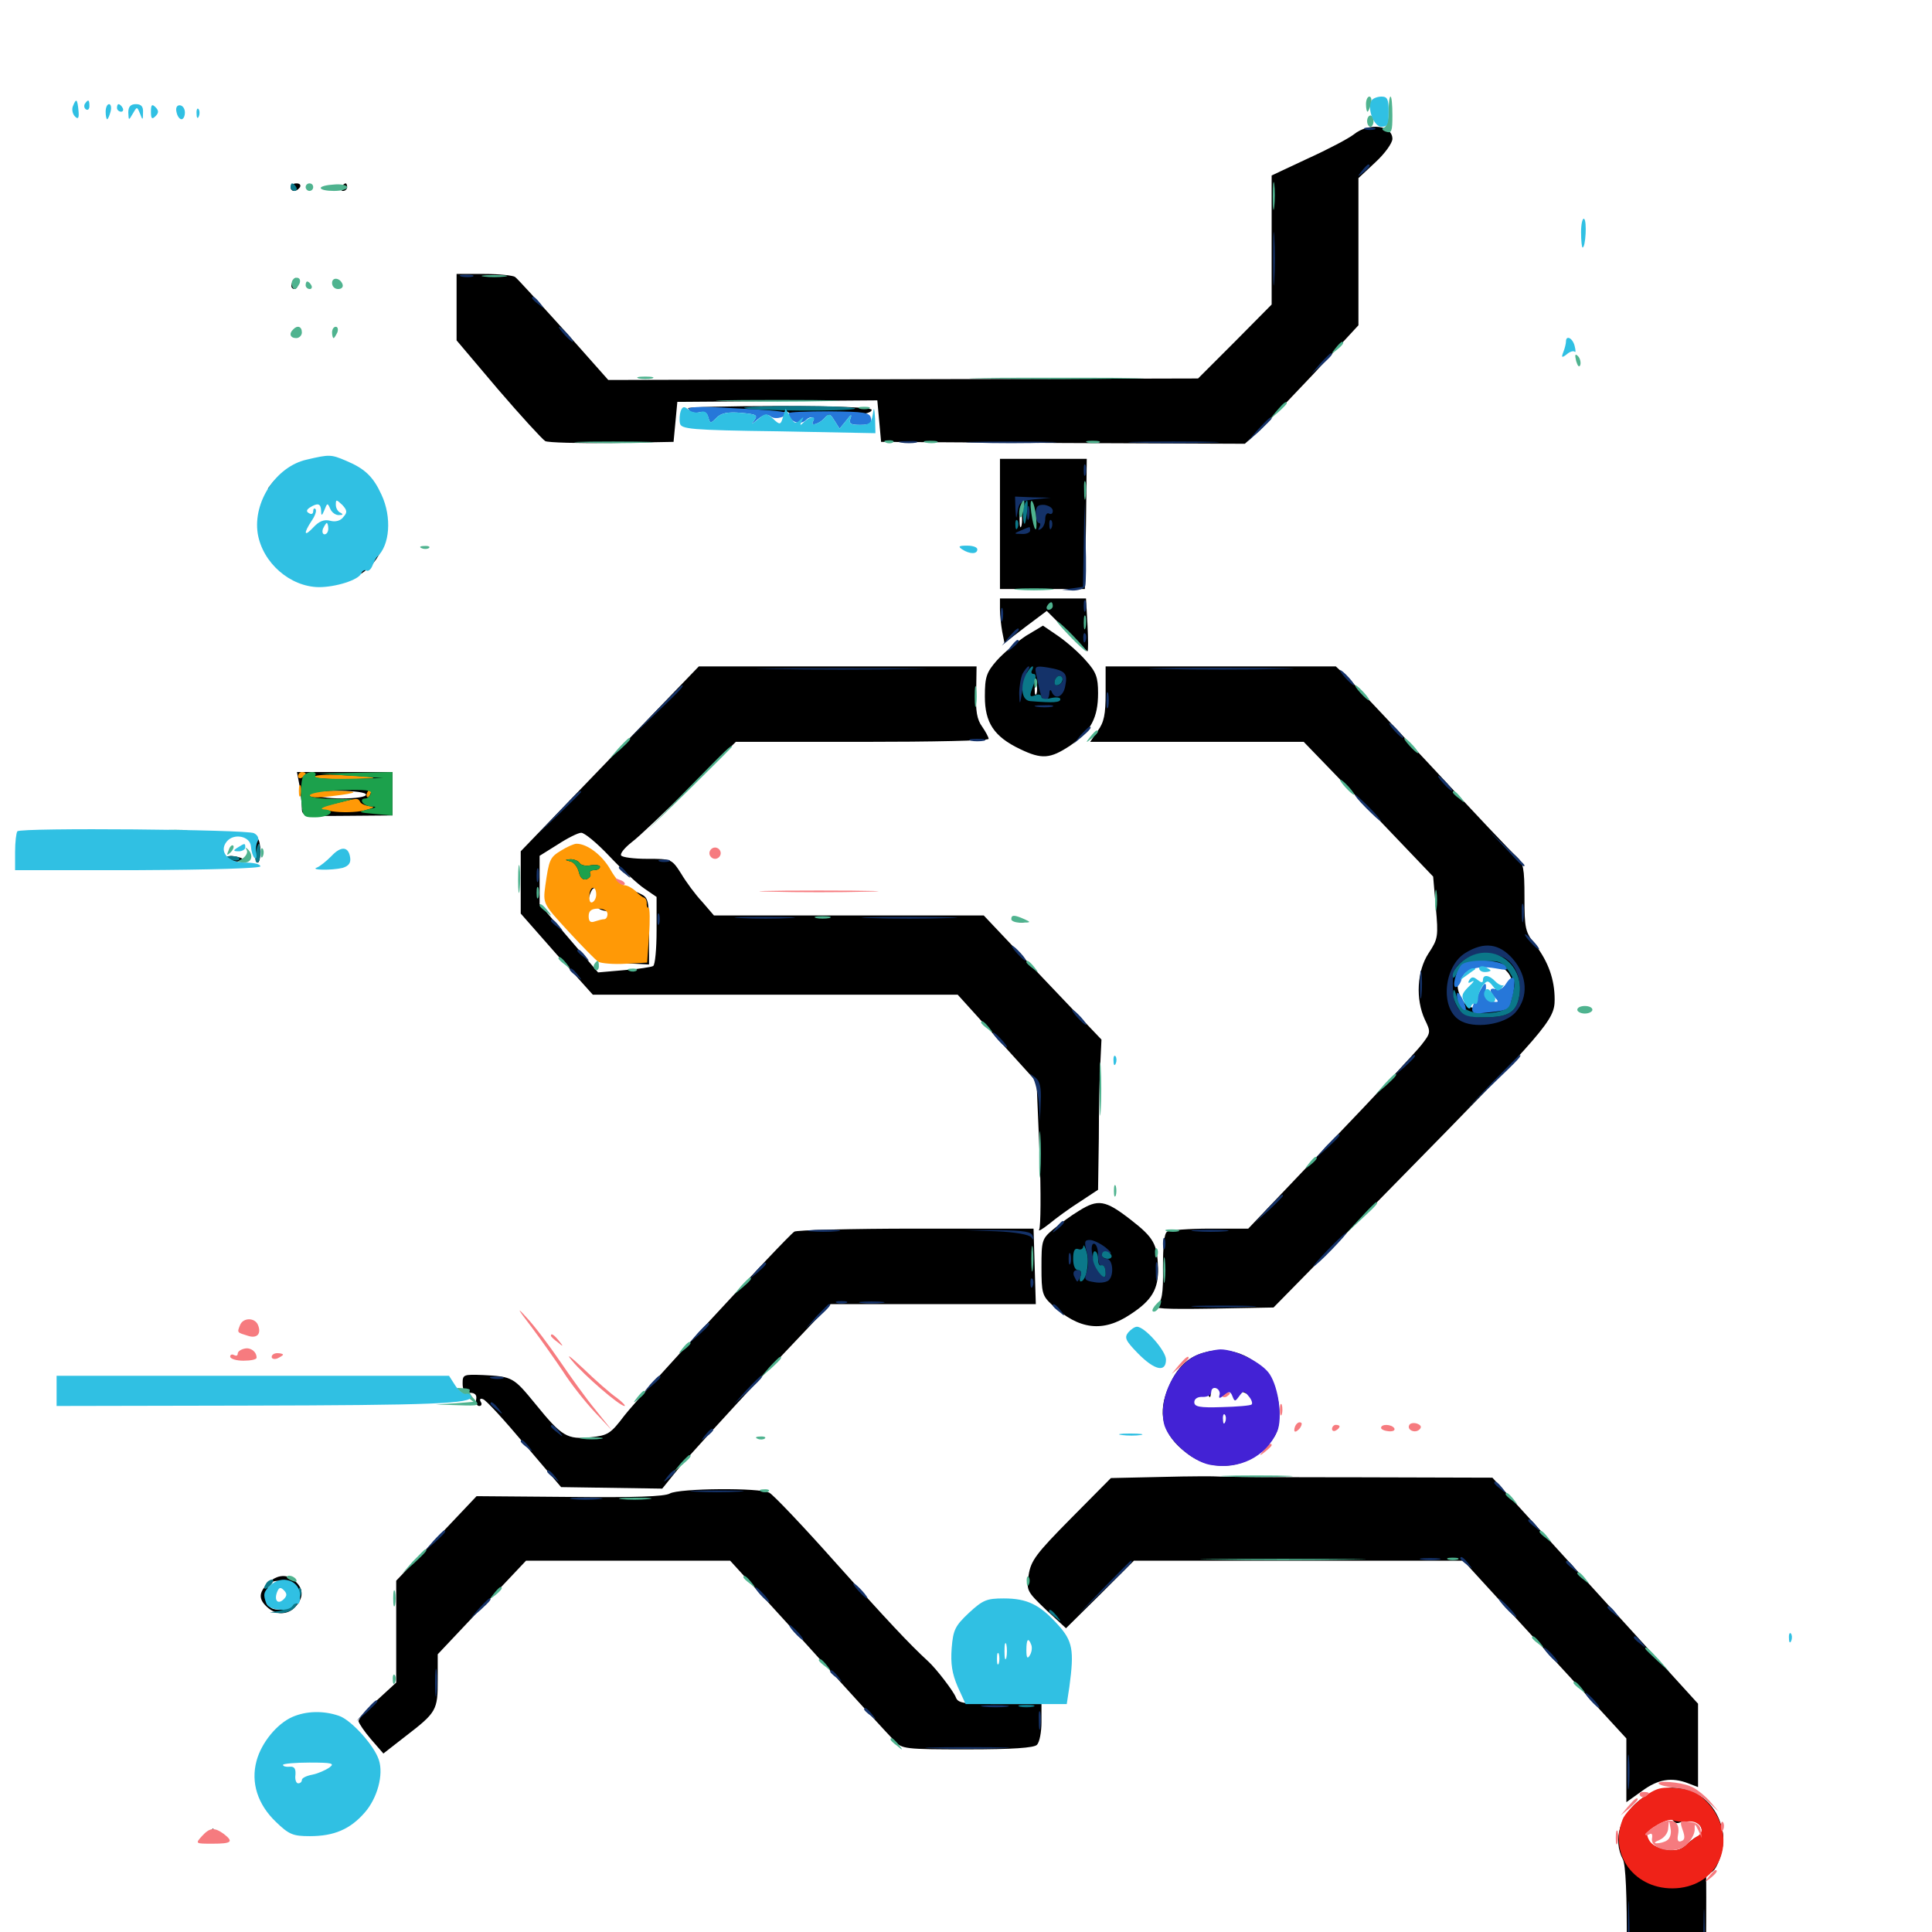 <svg xmlns="http://www.w3.org/2000/svg" viewBox="0 -1000 1000 1000">
	<path fill="#000000" d="M700.781 -930.469C698.047 -928.32 687.305 -922.656 676.953 -917.969L658.203 -909.18V-875.781V-842.383L639.258 -823.242L620.117 -804.102L467.578 -803.711L314.844 -803.32L291.797 -829.297C278.906 -843.555 267.773 -855.859 266.602 -856.641C265.625 -857.422 258.203 -858.203 250.586 -858.203H236.328V-841.016V-823.828L257.812 -798.438C269.727 -784.57 280.664 -772.656 282.227 -771.68C283.789 -770.898 299.219 -770.508 316.797 -770.703L348.633 -771.289L349.609 -781.641L350.586 -791.992L402.344 -792.383L454.102 -792.773L455.078 -782.031L456.055 -771.289L550.195 -770.703L644.336 -770.312L650.195 -775.586C653.516 -778.711 666.602 -792.383 679.688 -806.25L703.125 -831.641V-869.727V-907.812L711.914 -916.016C716.797 -920.508 720.703 -925.977 720.703 -928.125C720.703 -935.156 708.594 -936.719 700.781 -930.469ZM150.391 -903.125C150.391 -902.148 151.172 -901.172 152.148 -901.172C153.32 -901.172 154.688 -902.148 155.273 -903.125C155.859 -904.297 155.078 -905.078 153.516 -905.078C151.758 -905.078 150.391 -904.297 150.391 -903.125ZM176.758 -903.125C176.172 -902.148 176.562 -901.172 177.539 -901.172C178.711 -901.172 179.688 -902.148 179.688 -903.125C179.688 -904.297 179.297 -905.078 178.906 -905.078C178.32 -905.078 177.344 -904.297 176.758 -903.125ZM151.562 -854.492C150.781 -853.125 150.586 -851.562 151.172 -850.977C152.93 -849.219 154.883 -851.758 153.906 -854.492C153.125 -856.641 152.734 -856.641 151.562 -854.492ZM356.055 -788.672C356.641 -788.086 366.406 -787.305 377.734 -787.109C389.062 -786.914 398.828 -786.133 399.609 -785.352C400.391 -784.766 402.539 -784.961 404.492 -785.938C407.031 -787.5 408.398 -787.109 409.961 -784.57C411.133 -782.422 412.109 -782.031 412.109 -783.594C412.109 -785.938 420.898 -785.547 423.438 -783.203C424.023 -782.617 425.586 -783.008 427.148 -784.375C429.297 -785.938 430.469 -785.742 432.617 -782.812C435.156 -779.297 435.352 -779.297 436.523 -782.617C437.305 -784.375 438.867 -785.938 440.234 -785.742C445.703 -785.156 451.172 -786.133 451.172 -787.891C451.172 -789.062 433.789 -789.844 402.93 -789.844C376.562 -789.844 355.273 -789.258 356.055 -788.672ZM517.578 -728.906V-695.117H539.648H561.523L562.109 -728.906L562.5 -762.5H540.039H517.578ZM528.711 -727.93C528.125 -725.977 527.734 -727.539 527.734 -731.25C527.734 -734.961 528.125 -736.523 528.711 -734.766C529.102 -732.812 529.102 -729.688 528.711 -727.93ZM140.43 -749.414C137.891 -746.289 138.086 -746.094 141.211 -748.633C144.336 -751.172 145.312 -752.734 143.75 -752.734C143.359 -752.734 141.797 -751.172 140.43 -749.414ZM193.359 -747.07C194.922 -743.945 194.531 -742.578 191.797 -740.625C189.648 -739.258 186.133 -733.789 183.789 -728.32C181.445 -723.047 176.758 -715.625 173.242 -712.109C168.164 -706.836 167.578 -705.469 169.922 -703.906C171.484 -702.93 174.219 -701.953 175.781 -701.758C177.344 -701.758 176.562 -700.781 173.828 -699.805C169.727 -698.438 170.117 -698.242 175.781 -699.023C190.234 -701.172 199.805 -712.695 199.805 -727.734C199.805 -736.914 195.312 -750.781 192.188 -750.781C191.797 -750.781 192.188 -749.023 193.359 -747.07ZM193.359 -710.938C193.359 -710.547 191.797 -708.984 190.039 -707.617C186.914 -705.078 186.719 -705.273 189.258 -708.398C191.797 -711.523 193.359 -712.5 193.359 -710.938ZM517.578 -684.57C517.578 -681.445 518.164 -676.367 518.75 -673.047L519.922 -667.188L530.859 -675.586L541.797 -683.789L552.148 -673.438C557.812 -667.578 562.5 -662.891 562.891 -662.891C563.281 -662.891 563.281 -668.945 562.891 -676.562L562.109 -690.234H539.844H517.578ZM531.055 -670.898C526.367 -667.773 519.531 -662.109 516.016 -658.203C510.547 -651.953 509.766 -649.609 509.766 -639.453C509.766 -625.977 514.453 -618.75 527.93 -612.305C539.258 -606.836 543.555 -607.227 553.906 -614.062C564.648 -621.484 568.359 -628.516 568.359 -641.211C568.359 -649.414 567.383 -652.148 562.109 -658.008C558.789 -661.914 552.344 -667.578 547.852 -670.703L539.844 -676.172ZM536.523 -641.016C535.938 -639.648 535.547 -640.625 535.547 -643.359C535.547 -646.094 535.938 -647.07 536.523 -645.898C536.914 -644.531 536.914 -642.188 536.523 -641.016ZM535.742 -636.133C536.914 -636.719 535.938 -637.109 533.203 -637.109C530.469 -637.109 529.492 -636.719 530.859 -636.133C532.031 -635.742 534.375 -635.742 535.742 -636.133ZM315.625 -607.227L269.531 -559.375V-543.164V-527.148L288.086 -506.055L306.836 -485.156H401.172H495.703L516.016 -462.695L536.523 -440.039L538.086 -403.125C538.867 -382.812 538.672 -365.039 537.891 -363.672C537.109 -362.305 539.453 -363.672 543.164 -366.602C546.68 -369.531 553.906 -374.805 559.18 -378.125L568.359 -384.18L568.75 -410.742C568.75 -425.391 569.141 -442.773 569.531 -449.609L570.117 -461.914L539.648 -493.945L509.18 -526.172H439.453H369.531L363.477 -533.203C359.961 -536.914 355.078 -543.555 352.539 -547.852C347.656 -555.469 347.461 -555.469 334.961 -555.469C328.125 -555.469 322.07 -556.25 321.484 -557.227C320.898 -558.203 323.242 -561.133 326.953 -564.062C330.664 -566.797 344.141 -579.688 357.227 -592.578L380.859 -616.016H446.289C482.227 -616.016 511.719 -616.602 511.719 -617.578C511.719 -618.359 510.156 -621.289 508.398 -623.828C505.664 -627.539 504.883 -632.031 505.273 -641.992L505.469 -655.078H433.594H361.719ZM315.43 -556.836C321.875 -550 330.078 -542.383 333.594 -540.039L339.844 -535.742V-518.359C339.844 -508.789 339.062 -500.586 338.086 -500C337.109 -499.414 330.469 -498.438 323.047 -497.852L309.57 -496.68L294.531 -514.258L279.297 -532.031V-544.531V-557.031L288.672 -562.891C293.75 -566.211 299.219 -568.945 300.781 -568.945C302.344 -569.141 308.984 -563.672 315.43 -556.836ZM293.359 -560.156C286.133 -557.227 283.203 -550.977 283.203 -539.258C283.398 -532.617 284.766 -529.492 290.625 -522.852C299.414 -512.695 302.539 -513.867 303.711 -528.125C304.102 -533.984 305.664 -539.258 307.031 -540.039C316.602 -545.508 316.992 -546.289 312.109 -553.32C306.445 -561.719 301.367 -563.672 293.359 -560.156ZM317.773 -540.234C315.234 -539.648 314.453 -538.281 315.039 -535.742C315.82 -533.008 315.039 -532.031 312.109 -532.031C310.156 -532.031 308.984 -531.25 309.57 -530.078C310.156 -529.102 313.672 -528.125 317.188 -528.125C328.711 -528.125 338.672 -520.898 331.641 -517.578C329.688 -516.602 329.688 -516.211 331.641 -515.234C332.812 -514.648 333.984 -511.523 333.984 -508.594C333.984 -503.711 333.203 -502.93 327.734 -502.148C321.484 -501.367 321.484 -501.367 328.711 -501.172L335.938 -500.781V-517.969C335.938 -533.984 335.547 -535.352 331.641 -537.305C325.195 -540.43 321.68 -541.211 317.773 -540.234ZM319.336 -522.266C318.75 -521.094 319.531 -520.898 321.094 -521.484C324.609 -522.852 325.195 -524.219 322.461 -524.219C321.289 -524.219 319.922 -523.438 319.336 -522.266ZM572.266 -641.211C572.266 -630.273 571.484 -626.172 568.164 -621.68L564.258 -616.016H619.531H674.805L708.398 -581.25L741.797 -546.289L743.164 -530.469C744.531 -515.234 744.336 -514.062 739.453 -506.641C733.398 -497.461 732.617 -482.812 737.5 -472.266C740.625 -465.82 740.625 -465.43 735.742 -459.18C733.203 -455.859 711.914 -433.008 688.477 -408.594L646.094 -364.062H626.367C615.43 -364.062 605.469 -363.281 604.102 -362.5C602.539 -361.523 601.953 -355.078 601.953 -343.945C602.148 -330.078 601.367 -326.367 598.828 -324.414C596.289 -322.656 602.148 -322.266 627.344 -322.656L659.18 -323.242L723.438 -388.672C800.781 -467.383 804.688 -472.07 804.688 -482.617C804.688 -493.164 801.367 -502.148 794.727 -510.938C789.453 -517.578 789.062 -519.336 789.062 -535.547C789.062 -550.781 788.477 -553.32 784.961 -556.641C782.617 -558.594 763.086 -579.297 741.797 -602.344C720.312 -625.391 700.195 -646.68 697.07 -649.805L691.406 -655.078H631.836H572.266ZM775 -499.609C775.977 -500.195 778.32 -499.023 780.078 -497.07C784.57 -492.188 782.227 -486.523 776.172 -487.695C770.703 -488.672 770.117 -487.5 774.805 -484.18C779.883 -480.469 775.977 -477.148 766.992 -477.734C760.156 -478.32 758.398 -479.297 756.055 -483.984C754.102 -488.281 753.906 -490.43 755.859 -493.75C758.594 -499.023 767.578 -502.93 770.898 -500.195C772.266 -499.219 774.023 -499.023 775 -499.609ZM764.844 -483.594C763.477 -481.25 772.656 -477.93 774.805 -480.078C775.586 -480.664 774.219 -481.25 772.07 -481.25C769.727 -481.25 767.578 -482.227 767.188 -483.594C766.602 -485.352 766.016 -485.352 764.844 -483.594ZM155.078 -593.164C155.664 -589.062 156.25 -583.789 156.25 -581.641C156.25 -577.539 157.031 -577.539 179.688 -577.734L203.125 -577.93V-589.258V-600.391H178.516H153.711ZM189.453 -588.672C189.453 -587.5 183.984 -586.719 176.953 -586.719C169.922 -586.719 163.672 -587.695 163.086 -588.672C162.305 -589.844 166.992 -590.625 175.586 -590.625C183.594 -590.625 189.453 -589.844 189.453 -588.672ZM178.32 -581.445C179.492 -582.031 178.516 -582.422 175.781 -582.422C173.047 -582.422 172.07 -582.031 173.438 -581.445C174.609 -581.055 176.953 -581.055 178.32 -581.445ZM131.836 -560.156C131.836 -556.445 132.422 -553.516 133.398 -553.516C134.18 -553.516 134.766 -556.055 134.766 -559.18C134.766 -562.5 134.18 -565.43 133.398 -565.82C132.422 -566.406 131.836 -563.867 131.836 -560.156ZM118.164 -555.664C117.383 -556.641 118.75 -557.227 120.898 -556.836C126.367 -556.055 127.539 -554.492 123.047 -554.102C120.898 -553.906 118.75 -554.492 118.164 -555.664ZM526.953 -522.852C525.391 -523.438 525.977 -524.023 528.125 -524.023C530.273 -524.219 531.445 -523.633 530.664 -523.047C530.078 -522.461 528.32 -522.266 526.953 -522.852ZM558.398 -373.242C554.492 -370.898 548.633 -366.602 545.117 -363.672C539.258 -358.789 539.062 -357.812 539.062 -344.141C539.062 -330.859 539.453 -329.297 544.531 -324.609C558.398 -311.719 570.898 -310.156 585.156 -319.727C596.289 -326.953 599.609 -332.812 599.414 -343.555C599.023 -356.055 597.266 -359.375 585.156 -368.75C572.07 -378.906 568.359 -379.492 558.398 -373.242ZM411.133 -362.5C406.445 -359.18 330.469 -276.758 323.242 -267.383C316.016 -257.812 314.648 -257.031 305.664 -256.055C293.555 -254.883 290.82 -256.445 277.344 -273.047C265.82 -287.109 265.43 -287.5 250 -288.281C239.844 -288.672 239.453 -288.477 239.453 -283.984C239.453 -280.469 240.43 -279.102 243.164 -279.102C245.898 -279.102 246.875 -277.93 246.484 -275.781C246.094 -273.828 246.875 -272.266 248.047 -272.266C249.219 -272.266 249.609 -273.242 248.828 -274.414C248.047 -275.781 248.633 -276.367 250 -275.781C251.562 -275.391 261.133 -264.844 271.484 -252.539L290.43 -230.273L316.602 -229.883L342.773 -229.492L351.758 -240.625C356.836 -246.68 376.367 -268.164 395.312 -288.477L429.883 -325H483.008H536.133L535.547 -344.531L534.961 -364.062H474.023C440.43 -364.062 412.109 -363.281 411.133 -362.5ZM622.266 -299.609C614.648 -297.266 609.375 -292.188 605.273 -283.008C598.633 -268.75 601.562 -257.422 614.258 -247.852C627.344 -237.695 645.312 -239.648 656.25 -251.953C661.133 -257.617 662.109 -260.352 662.109 -269.141C662.109 -290.82 642.383 -306.055 622.266 -299.609ZM631.445 -282.812C630.664 -280.469 631.445 -279.883 634.961 -280.273C642.188 -281.055 648.438 -278.32 648.438 -274.023C648.438 -271.289 647.07 -270.312 642.578 -270.312C638.086 -270.312 636.719 -269.336 636.719 -266.602C636.719 -264.453 635.938 -262.109 634.766 -261.523C633.594 -260.742 632.812 -262.5 632.812 -265.234C632.812 -270.508 631.836 -270.898 622.656 -270.312C618.359 -270.117 617.188 -270.898 617.188 -273.828C617.188 -278.125 624.219 -281.055 625.781 -277.344C626.172 -276.172 626.758 -277.148 626.758 -279.492C626.953 -283.008 628.125 -284.18 632.227 -285.742C632.422 -285.938 632.227 -284.57 631.445 -282.812ZM601.562 -235.547L575 -234.961L554.297 -214.062C536.133 -195.703 533.594 -192.188 532.422 -184.766C531.25 -176.758 531.445 -176.367 541.406 -166.797L551.758 -157.227L569.336 -174.609L586.914 -192.188H672.07H757.422L799.609 -146.094L841.797 -100.195V-83.594V-67.188L850 -73.047C858.203 -79.102 865.234 -80.273 873.828 -76.953L878.906 -75V-96.68V-118.164L825.781 -176.562L772.461 -235.156L703.125 -235.352C665.039 -235.352 632.422 -235.547 630.859 -235.742C629.297 -235.938 616.016 -235.938 601.562 -235.547ZM346.68 -226.953C343.945 -225.391 328.516 -224.805 294.727 -225.195L246.68 -225.586L225.977 -203.711L205.078 -181.836V-155.469V-129.102L195.312 -120.117C190.039 -115.234 185.547 -110.156 185.547 -109.18C185.742 -108.008 188.477 -103.906 191.992 -99.805L198.438 -92.383L209.961 -101.367C225.977 -113.672 226.562 -114.844 226.562 -130.273V-143.75L249.414 -167.969L272.266 -192.188H325.195H377.93L418.359 -147.852C440.43 -123.242 460.547 -101.367 462.891 -99.023C466.797 -94.727 468.164 -94.531 500.586 -94.531C524.219 -94.531 535.156 -95.312 536.719 -96.875C538.086 -98.242 539.062 -103.516 539.062 -108.594V-117.969H517.578C498.828 -117.969 495.898 -118.359 494.727 -121.484C493.555 -124.609 484.57 -136.328 480.469 -140.039C470.508 -149.219 459.18 -161.328 432.812 -190.82C415.82 -209.961 400.195 -226.367 398.242 -227.344C393.359 -230.078 351.367 -229.688 346.68 -226.953ZM138.672 -180.469C133.789 -175.586 133.789 -172.266 138.281 -168.164C142.969 -163.867 149.023 -164.062 152.93 -168.359C157.031 -172.852 157.227 -177.344 153.125 -181.25C149.023 -185.547 143.359 -185.156 138.672 -180.469ZM149.219 -180.664C153.516 -178.906 155.273 -172.656 151.367 -172.656C149.805 -172.656 148.047 -171.875 147.461 -170.703C146.68 -169.531 147.656 -169.336 149.609 -170.117C151.953 -170.898 152.539 -170.703 151.562 -169.141C150.195 -166.602 142.188 -166.016 140.039 -167.969C139.453 -168.555 139.648 -171.289 140.82 -174.023C141.992 -177.148 141.992 -178.32 140.625 -177.539C139.453 -176.953 138.672 -177.148 138.672 -178.32C138.672 -181.641 143.75 -182.812 149.219 -180.664ZM542.578 -118.555C541.016 -119.141 541.602 -119.727 543.75 -119.727C545.898 -119.922 547.07 -119.336 546.289 -118.75C545.703 -118.164 543.945 -117.969 542.578 -118.555ZM849.805 -69.141C838.477 -60.938 834.57 -47.852 840.039 -37.5C841.406 -34.961 842.188 -18.945 841.992 8.203L841.602 50H862.305H882.812L883.008 10.352C883.203 -11.328 883.203 -29.883 883.008 -30.664C882.812 -31.641 883.594 -31.836 884.766 -31.055C887.891 -29.102 893.164 -43.555 891.797 -51.172C888.477 -72.266 866.797 -81.445 849.805 -69.141ZM866.211 -57.422C866.992 -56.055 868.555 -56.055 870.703 -57.227C874.609 -59.375 880.859 -56.445 880.859 -52.539C880.859 -50.977 880.078 -49.609 879.297 -49.609C878.32 -49.609 875.781 -47.852 873.242 -45.508C869.922 -42.383 867.383 -41.602 862.305 -42.578C853.516 -44.336 850.391 -48.242 853.125 -54.492C855.469 -59.57 863.867 -61.328 866.211 -57.422ZM873.047 -35.547C873.047 -33.008 864.648 -34.375 863.867 -37.109C863.477 -38.477 865.039 -39.062 868.164 -38.477C870.898 -37.891 873.047 -36.523 873.047 -35.547ZM107.617 -50.977C106.055 -49.023 106.25 -48.242 108.008 -48.242C109.57 -48.242 110.742 -49.414 110.742 -50.977C110.742 -52.344 110.547 -53.516 110.352 -53.516C109.961 -53.516 108.789 -52.344 107.617 -50.977Z"/>
	<path fill="#ff9906" d="M154.297 -598.242C154.297 -599.414 155.273 -600.391 156.25 -600.391C157.422 -600.391 158.203 -600 158.203 -599.609C158.203 -599.023 157.422 -598.047 156.25 -597.461C155.273 -596.875 154.297 -597.266 154.297 -598.242ZM162.695 -598.047C162.305 -597.07 170.117 -596.68 180.078 -596.68C199.023 -597.07 197.461 -597.852 176.172 -598.828C169.336 -599.219 163.281 -598.828 162.695 -598.047ZM154.688 -590.625C154.688 -587.891 155.078 -586.914 155.664 -588.281C156.055 -589.453 156.055 -591.797 155.664 -593.164C155.078 -594.336 154.688 -593.359 154.688 -590.625ZM179.297 -593.164C177.93 -593.75 178.906 -594.141 181.641 -594.141C184.375 -594.141 185.352 -593.75 184.18 -593.164C182.812 -592.773 180.469 -592.773 179.297 -593.164ZM190.43 -590.43C189.648 -589.258 189.453 -588.086 190.039 -587.5C190.43 -586.914 191.406 -587.891 191.992 -589.648C193.359 -592.969 192.188 -593.555 190.43 -590.43ZM160.156 -588.477C160.156 -587.109 163.867 -586.914 171.484 -587.891C186.523 -589.648 186.719 -590.625 172.266 -590.625C164.844 -590.625 160.156 -589.844 160.156 -588.477ZM172.852 -583.984L163.086 -581.445L171.875 -580.078C176.758 -579.297 184.18 -579.492 188.477 -580.469C192.969 -581.641 194.531 -582.422 191.992 -582.617C189.648 -582.812 187.109 -583.789 186.523 -584.766C185.156 -587.109 185.547 -587.109 172.852 -583.984ZM290.43 -559.766C284.57 -556.25 284.18 -555.078 282.227 -541.406C281.055 -532.227 281.055 -532.227 294.141 -517.969C301.367 -510.156 308.398 -502.93 309.766 -502.148C311.328 -501.367 317.578 -500.781 323.828 -501.172L334.961 -501.758L335.938 -516.016C336.523 -523.633 336.328 -530.078 335.742 -530.078C334.961 -530.078 334.57 -531.25 334.766 -532.617C334.766 -533.789 334.18 -535.156 333.398 -535.352C332.617 -535.547 330.469 -537.109 328.906 -538.867C327.148 -540.43 324.609 -541.797 323.242 -541.797C321.68 -541.797 318.555 -545.312 316.016 -549.805C311.719 -557.422 303.906 -563.281 298.438 -563.281C297.07 -563.281 293.555 -561.719 290.43 -559.766ZM300 -553.32C300.586 -552.148 303.32 -551.562 305.859 -552.148C308.398 -552.539 310.547 -552.148 310.547 -551.367C310.547 -550.391 309.18 -549.609 307.422 -549.609C305.859 -549.609 304.883 -548.828 305.469 -547.852C306.055 -546.875 305.273 -545.703 303.711 -544.922C301.758 -544.336 300.391 -545.508 299.609 -548.633C299.023 -551.172 297.07 -553.711 295.312 -554.102C292.188 -554.883 292.188 -555.078 295.312 -555.273C297.07 -555.273 299.219 -554.492 300 -553.32ZM308.594 -536.914C308.594 -535.352 307.812 -533.594 306.641 -533.008C305.469 -532.422 304.883 -533.789 305.078 -536.719C305.469 -541.602 308.594 -541.797 308.594 -536.914ZM314.453 -526.953C314.453 -525.391 313.672 -524.219 312.695 -524.219C311.719 -524.219 309.57 -523.633 307.812 -523.047C305.664 -522.266 304.688 -523.047 304.688 -525.781C304.688 -528.516 306.055 -529.688 309.57 -529.688C312.5 -529.688 314.453 -528.516 314.453 -526.953Z"/>
	<path fill="#ef2218" d="M850 -69.336C845.508 -65.82 840.82 -60.938 839.844 -58.203C832.227 -38.672 848.047 -20.117 869.727 -22.852C891.602 -25.781 899.414 -49.805 883.984 -66.797C878.711 -72.266 875.977 -73.633 867.969 -74.414C859.57 -75.195 857.422 -74.609 850 -69.336ZM873.633 -57.227C879.883 -57.812 883.398 -52.148 878.32 -49.414C876.562 -48.438 873.828 -46.094 872.07 -44.531C867.969 -40.43 856.25 -42.383 853.516 -47.656C851.758 -50.977 852.344 -52.148 857.617 -55.273C861.133 -57.422 864.844 -58.594 866.016 -57.812C867.188 -57.227 870.508 -56.836 873.633 -57.227Z"/>
	<path fill="#1ca14c" d="M157.227 -598.633C156.055 -597.461 155.664 -592.188 155.859 -586.914C156.641 -577.148 156.641 -576.953 163.086 -576.953C170.508 -576.953 174.609 -580.664 167.578 -581.055C165.039 -581.25 167.383 -582.422 172.852 -583.789L182.617 -586.328L171.484 -586.523C154.102 -586.914 158.008 -590.234 176.562 -591.016C189.062 -591.406 192.578 -591.016 191.992 -589.258C191.406 -587.891 190.234 -586.719 189.258 -586.719C185.352 -586.719 187.891 -582.812 191.992 -582.617C195.312 -582.422 195.117 -582.031 190.43 -581.055C184.961 -579.688 185.352 -579.492 193.945 -578.711L203.125 -577.93V-589.062V-600.391L184.18 -600L165.039 -599.609L181.641 -598.438L198.242 -597.266L180.078 -596.875C168.359 -596.68 162.305 -597.266 163.086 -598.438C164.648 -600.977 159.57 -600.977 157.227 -598.633ZM184.18 -593.164C185.352 -593.75 184.375 -594.141 181.641 -594.141C178.906 -594.141 177.93 -593.75 179.297 -593.164C180.469 -592.773 182.812 -592.773 184.18 -593.164ZM295.312 -554.102C297.07 -553.711 299.023 -551.172 299.609 -548.633C300.391 -545.508 301.758 -544.336 303.711 -544.922C305.273 -545.703 306.055 -546.875 305.469 -547.852C304.883 -548.828 305.859 -549.609 307.422 -549.609C309.18 -549.609 310.547 -550.391 310.547 -551.367C310.547 -552.148 308.398 -552.539 305.859 -552.148C303.32 -551.562 300.586 -552.148 300 -553.32C299.219 -554.492 297.07 -555.273 295.312 -555.273C292.188 -555.078 292.188 -554.883 295.312 -554.102Z"/>
	<path fill="#143269" d="M706.641 -933.008C705.273 -933.594 706.25 -933.984 708.984 -933.984C711.719 -933.984 712.695 -933.594 711.523 -933.008C710.156 -932.617 707.812 -932.617 706.641 -933.008ZM704.883 -911.523C702.344 -908.398 702.539 -908.203 705.664 -910.742C708.789 -913.281 709.766 -914.844 708.203 -914.844C707.812 -914.844 706.25 -913.281 704.883 -911.523ZM658.984 -866.016C658.984 -853.711 659.18 -848.633 659.57 -854.883C659.961 -860.938 659.961 -871.094 659.57 -877.344C659.18 -883.398 658.984 -878.32 658.984 -866.016ZM238.867 -856.836C236.914 -857.422 238.086 -857.812 241.211 -857.812C244.531 -857.812 245.898 -857.422 244.727 -856.836C243.359 -856.445 240.625 -856.445 238.867 -856.836ZM275.391 -845.703C275.391 -845.312 276.953 -843.75 278.906 -842.383C281.836 -839.844 282.031 -840.039 279.492 -843.164C276.953 -846.289 275.391 -847.266 275.391 -845.703ZM291.992 -826.953C293.945 -824.805 295.898 -823.047 296.484 -823.047C297.07 -823.047 295.898 -824.805 293.945 -826.953C291.992 -829.102 290.039 -830.859 289.453 -830.859C288.867 -830.859 290.039 -829.102 291.992 -826.953ZM683.398 -811.914L678.711 -806.445L684.18 -811.133C689.062 -815.625 690.43 -817.188 688.867 -817.188C688.477 -817.188 686.133 -814.844 683.398 -811.914ZM651.172 -777.734L645.508 -771.289L651.953 -776.953C655.273 -780.273 658.203 -783.008 658.203 -783.398C658.203 -784.961 656.641 -783.594 651.172 -777.734ZM466.406 -770.898C463.867 -771.289 465.43 -771.68 469.727 -771.68C474.023 -771.875 475.977 -771.484 474.219 -770.898C472.266 -770.508 468.75 -770.508 466.406 -770.898ZM504.492 -770.898C493.945 -771.094 502.539 -771.484 523.438 -771.484C544.336 -771.484 552.93 -771.094 542.578 -770.898C532.031 -770.508 514.844 -770.508 504.492 -770.898ZM588.477 -770.898C577.93 -771.094 586.523 -771.484 607.422 -771.484C628.32 -771.484 636.914 -771.094 626.562 -770.898C616.016 -770.508 598.828 -770.508 588.477 -770.898ZM560.938 -756.641C560.938 -753.906 561.328 -752.93 561.914 -754.297C562.305 -755.469 562.305 -757.812 561.914 -759.18C561.328 -760.352 560.938 -759.375 560.938 -756.641ZM525.586 -736.719C525.977 -730.859 525.977 -730.859 526.758 -735.547C527.539 -740.234 528.711 -740.82 535.742 -741.602L543.945 -742.383L534.766 -742.578L525.391 -742.969ZM531.641 -734.18C531.641 -731.055 532.031 -729.883 532.617 -731.836C533.008 -733.594 533.008 -736.328 532.617 -737.695C532.031 -738.867 531.641 -737.5 531.641 -734.18ZM536.133 -734.18C536.133 -731.445 536.914 -729.297 537.695 -729.297C538.672 -729.297 538.672 -728.32 537.891 -726.953C537.109 -725.586 537.305 -725.391 538.672 -726.172C540.039 -726.953 541.016 -729.297 541.016 -731.445C541.016 -733.594 541.992 -734.766 542.969 -734.18C544.141 -733.594 544.922 -734.18 544.922 -735.547C544.922 -737.109 542.969 -738.281 540.625 -738.672C537.109 -738.867 536.133 -737.891 536.133 -734.18ZM560.938 -718.164L560.547 -696.289L555.273 -695.508L549.805 -694.727L555.273 -694.336C558.203 -694.336 561.133 -695.312 561.719 -696.68C562.109 -698.047 562.305 -708.398 561.914 -719.727L561.328 -740.039ZM543.164 -728.125C543.164 -725.977 543.75 -725.391 544.336 -726.953C544.922 -728.32 544.727 -730.078 544.141 -730.664C543.555 -731.445 542.969 -730.273 543.164 -728.125ZM528.32 -725.391C524.609 -723.828 524.609 -723.633 528.906 -723.633C531.25 -723.438 533.203 -724.414 533.203 -725.391C533.203 -726.562 533.008 -727.344 532.812 -727.148C532.422 -727.148 530.469 -726.367 528.32 -725.391ZM560.938 -686.328C560.938 -683.594 561.328 -682.617 561.914 -683.984C562.305 -685.156 562.305 -687.5 561.914 -688.867C561.328 -690.039 560.938 -689.062 560.938 -686.328ZM517.969 -681.445C517.969 -678.32 518.359 -677.148 518.945 -679.102C519.336 -680.859 519.336 -683.594 518.945 -684.961C518.359 -686.133 517.969 -684.766 517.969 -681.445ZM522.266 -670.312L518.555 -665.82L523.047 -669.531C525.391 -671.68 527.344 -673.633 527.344 -674.023C527.344 -675.586 525.781 -674.414 522.266 -670.312ZM560.742 -669.531C560.742 -667.383 561.328 -666.797 561.914 -668.359C562.5 -669.727 562.305 -671.484 561.719 -672.07C561.133 -672.852 560.547 -671.68 560.742 -669.531ZM523.242 -665.43C520.703 -662.305 520.898 -662.109 524.023 -664.648C527.148 -667.188 528.125 -668.75 526.562 -668.75C526.172 -668.75 524.609 -667.188 523.242 -665.43ZM400 -653.711C380.273 -653.906 396.289 -654.102 435.547 -654.102C474.805 -654.102 490.82 -653.906 471.289 -653.711C451.562 -653.32 419.531 -653.32 400 -653.711ZM529.297 -651.367C528.32 -649.219 527.539 -644.531 527.539 -641.016C527.734 -634.766 527.93 -634.766 529.102 -642.383C529.883 -646.68 531.055 -651.367 531.836 -652.734C532.812 -653.906 533.008 -655.078 532.422 -655.078C531.836 -655.078 530.469 -653.32 529.297 -651.367ZM536.133 -651.953C538.672 -639.453 539.258 -637.5 541.016 -637.5C542.188 -637.5 542.969 -639.062 543.164 -641.016C543.164 -642.969 543.75 -643.359 544.336 -641.992C546.094 -637.5 550.391 -639.258 551.367 -644.922C552.734 -651.562 551.367 -652.93 542.383 -654.492C536.328 -655.469 535.547 -655.078 536.133 -651.953ZM549.805 -647.07C547.852 -644.141 544.922 -645.117 546.094 -648.242C546.875 -649.805 548.047 -650.586 549.023 -650C550 -649.414 550.391 -648.047 549.805 -647.07ZM602.148 -653.711C585.156 -653.906 598.633 -654.297 631.836 -654.297C665.234 -654.297 679.102 -653.906 662.695 -653.711C646.484 -653.32 619.141 -653.32 602.148 -653.711ZM696.289 -649.219C698.242 -647.07 700.195 -645.312 700.781 -645.312C701.367 -645.312 700.195 -647.07 698.242 -649.219C696.289 -651.367 694.336 -653.125 693.75 -653.125C693.164 -653.125 694.336 -651.367 696.289 -649.219ZM338.867 -631.25L325.195 -616.992L339.453 -630.664C352.539 -643.164 354.492 -645.312 352.93 -645.312C352.734 -645.312 346.289 -638.867 338.867 -631.25ZM572.656 -637.5C572.656 -633.789 573.047 -632.227 573.633 -634.18C574.023 -635.938 574.023 -639.062 573.633 -641.016C573.047 -642.773 572.656 -641.211 572.656 -637.5ZM536.719 -634.18C534.18 -634.57 535.742 -634.961 540.039 -634.961C544.336 -635.156 546.289 -634.766 544.531 -634.18C542.578 -633.789 539.062 -633.789 536.719 -634.18ZM721.68 -621.875C723.633 -619.727 725.586 -617.969 726.172 -617.969C726.758 -617.969 725.586 -619.727 723.633 -621.875C721.68 -624.023 719.727 -625.781 719.141 -625.781C718.555 -625.781 719.727 -624.023 721.68 -621.875ZM559.375 -619.531L555.664 -615.039L560.156 -618.75C564.258 -622.266 565.43 -623.828 563.867 -623.828C563.477 -623.828 561.523 -621.875 559.375 -619.531ZM502.539 -616.602C500.586 -617.188 502.148 -617.578 505.859 -617.578C509.57 -617.578 511.133 -617.188 509.375 -616.602C507.422 -616.211 504.297 -616.211 502.539 -616.602ZM747.07 -594.531C749.023 -592.383 750.977 -590.625 751.562 -590.625C752.148 -590.625 750.977 -592.383 749.023 -594.531C747.07 -596.68 745.117 -598.438 744.531 -598.438C743.945 -598.438 745.117 -596.68 747.07 -594.531ZM289.062 -579.492L278.32 -568.164L289.648 -578.906C295.703 -584.766 300.781 -589.844 300.781 -590.039C300.781 -591.602 298.828 -589.844 289.062 -579.492ZM707.031 -581.836C710.742 -578.125 714.062 -575 714.648 -575C715.234 -575 712.695 -578.125 708.984 -581.836C705.273 -585.547 701.953 -588.672 701.367 -588.672C700.781 -588.672 703.32 -585.547 707.031 -581.836ZM779.297 -560.938C787.305 -552.148 789.062 -550.586 789.062 -552.148C789.062 -552.539 784.961 -556.641 779.883 -561.328L770.508 -570.117ZM341.406 -554.102C340.039 -554.688 341.016 -555.078 343.75 -555.078C346.484 -555.078 347.461 -554.688 346.289 -554.102C344.922 -553.711 342.578 -553.711 341.406 -554.102ZM277.734 -546.68C277.734 -543.555 278.125 -542.383 278.711 -544.336C279.102 -546.094 279.102 -548.828 278.711 -550.195C278.125 -551.367 277.734 -550 277.734 -546.68ZM320.312 -550.781C320.312 -550.391 321.875 -548.828 323.828 -547.461C326.758 -544.922 326.953 -545.117 324.414 -548.242C321.875 -551.367 320.312 -552.344 320.312 -550.781ZM787.695 -527.148C787.695 -522.852 788.086 -521.289 788.477 -523.828C788.867 -526.172 788.867 -529.688 788.477 -531.641C787.891 -533.398 787.5 -531.445 787.695 -527.148ZM340.234 -524.219C340.234 -521.484 340.625 -520.508 341.211 -521.875C341.602 -523.047 341.602 -525.391 341.211 -526.758C340.625 -527.93 340.234 -526.953 340.234 -524.219ZM383.398 -524.805C376.172 -525.195 381.641 -525.391 395.508 -525.391C409.57 -525.391 415.43 -525.195 408.789 -524.805C402.148 -524.414 390.625 -524.414 383.398 -524.805ZM450.781 -524.805C439.648 -525 448.633 -525.391 470.703 -525.391C492.773 -525.391 501.758 -525 490.82 -524.805C479.688 -524.414 461.719 -524.414 450.781 -524.805ZM285.156 -523.438C285.156 -523.047 286.719 -521.484 288.672 -520.117C291.602 -517.578 291.797 -517.773 289.258 -520.898C286.719 -524.023 285.156 -525 285.156 -523.438ZM791.992 -512.5C793.945 -510.352 795.898 -508.594 796.484 -508.594C797.07 -508.594 795.898 -510.352 793.945 -512.5C791.992 -514.648 790.039 -516.406 789.453 -516.406C788.867 -516.406 790.039 -514.648 791.992 -512.5ZM526.367 -506.641C528.32 -504.492 530.273 -502.734 530.859 -502.734C531.445 -502.734 530.273 -504.492 528.32 -506.641C526.367 -508.789 524.414 -510.547 523.828 -510.547C523.242 -510.547 524.414 -508.789 526.367 -506.641ZM758.594 -506.836C747.266 -500 745.312 -478.516 755.273 -472.07C762.5 -467.188 778.906 -469.531 784.57 -476.172C791.211 -483.984 790.625 -494.922 783.008 -503.711C775.977 -511.719 768.164 -512.695 758.594 -506.836ZM778.125 -504.492C784.375 -501.562 787.891 -492.969 786.328 -484.18C784.766 -475.781 780.469 -473.438 767.773 -473.438C756.055 -473.438 751.953 -477.734 751.953 -490.234C751.953 -496.875 752.93 -499.414 757.031 -502.539C762.891 -507.031 770.703 -507.812 778.125 -504.492ZM298.828 -507.812C298.828 -507.422 300.391 -505.859 302.344 -504.492C305.273 -501.953 305.469 -502.148 302.93 -505.273C300.391 -508.398 298.828 -509.375 298.828 -507.812ZM734.961 -490.039C734.961 -483.594 735.352 -481.25 735.742 -484.766C736.133 -488.281 736.133 -493.555 735.742 -496.484C735.352 -499.414 734.961 -496.484 734.961 -490.039ZM294.922 -498.047C294.922 -497.656 296.484 -496.094 298.438 -494.727C301.367 -492.188 301.562 -492.383 299.023 -495.508C296.484 -498.633 294.922 -499.609 294.922 -498.047ZM557.617 -473.438C559.57 -471.289 561.523 -469.531 562.109 -469.531C562.695 -469.531 561.523 -471.289 559.57 -473.438C557.617 -475.586 555.664 -477.344 555.078 -477.344C554.492 -477.344 555.664 -475.586 557.617 -473.438ZM516.602 -461.719C518.555 -459.57 520.508 -457.812 521.094 -457.812C521.68 -457.812 520.508 -459.57 518.555 -461.719C516.602 -463.867 514.648 -465.625 514.062 -465.625C513.477 -465.625 514.648 -463.867 516.602 -461.719ZM726.367 -448.633L721.68 -443.164L727.148 -447.852C732.031 -452.344 733.398 -453.906 731.836 -453.906C731.445 -453.906 729.102 -451.562 726.367 -448.633ZM772.461 -439.844L758.789 -425.586L773.047 -439.258C786.133 -451.758 788.086 -453.906 786.523 -453.906C786.328 -453.906 779.883 -447.461 772.461 -439.844ZM534.57 -442.188C535.742 -440.43 537.109 -434.766 537.695 -429.492L538.281 -419.727L538.672 -429.688C539.062 -437.305 538.281 -440.43 535.742 -442.383C532.617 -444.727 532.422 -444.727 534.57 -442.188ZM686.328 -406.641L680.664 -400.195L687.109 -405.859C692.969 -411.328 694.336 -412.891 692.773 -412.891C692.383 -412.891 689.648 -409.961 686.328 -406.641ZM656.055 -374.414L649.414 -366.992L656.836 -373.633C660.742 -377.344 664.062 -380.664 664.062 -381.055C664.062 -382.617 662.5 -381.055 656.055 -374.414ZM546.68 -364.648C544.141 -361.523 544.336 -361.328 547.461 -363.867C550.586 -366.406 551.562 -367.969 550 -367.969C549.609 -367.969 548.047 -366.406 546.68 -364.648ZM419.336 -362.695C416.016 -363.086 419.336 -363.477 426.758 -363.477C434.375 -363.477 437.109 -363.086 433.008 -362.695C429.102 -362.305 422.852 -362.305 419.336 -362.695ZM515.625 -362.695C525.391 -362.305 532.812 -360.938 533.789 -359.57C534.961 -358.008 535.156 -358.008 534.57 -360.156C533.984 -362.5 530.273 -363.086 516.406 -363.281H499.023ZM618.75 -362.695C614.062 -363.086 617.383 -363.477 625.977 -363.477C634.57 -363.477 638.281 -363.086 634.375 -362.695C630.273 -362.305 623.242 -362.305 618.75 -362.695ZM687.5 -353.32C682.812 -348.438 679.297 -344.531 679.883 -344.531C680.469 -344.531 684.766 -348.438 689.453 -353.32C694.141 -358.203 697.656 -362.109 697.07 -362.109C696.484 -362.109 692.188 -358.203 687.5 -353.32ZM601.953 -356.25C601.953 -353.516 602.344 -352.539 602.93 -353.906C603.32 -355.078 603.32 -357.422 602.93 -358.789C602.344 -359.961 601.953 -358.984 601.953 -356.25ZM562.5 -352.148C563.477 -348.828 563.477 -344.336 562.5 -341.602C560.938 -337.695 561.523 -337.109 566.602 -336.328C569.727 -335.742 573.242 -336.328 574.219 -337.695C576.758 -340.82 575.781 -348.438 572.852 -348.438C571.484 -348.438 570.312 -349.414 570.312 -350.586C570.312 -351.758 571.875 -352.148 573.828 -351.562C575.781 -350.781 575.195 -351.953 572.266 -354.297C569.531 -356.445 565.82 -358.203 564.062 -358.203C561.328 -358.203 561.133 -357.227 562.5 -352.148ZM568.359 -350.391C568.359 -347.266 568.945 -344.727 569.922 -345.117C571.484 -345.508 572.266 -343.945 572.266 -340.234C572.266 -338.672 571.484 -338.672 569.531 -340.625C566.016 -344.531 563.477 -356.25 566.211 -356.25C567.383 -356.25 568.359 -353.711 568.359 -350.391ZM553.125 -348.438C553.125 -345.703 553.516 -344.727 554.102 -346.094C554.492 -347.266 554.492 -349.609 554.102 -350.977C553.516 -352.148 553.125 -351.172 553.125 -348.438ZM598.242 -341.602C598.242 -337.305 598.633 -335.742 599.023 -338.281C599.414 -340.625 599.414 -344.141 599.023 -346.094C598.438 -347.852 598.047 -345.898 598.242 -341.602ZM391.406 -342.188L387.695 -337.695L392.188 -341.406C396.289 -344.922 397.461 -346.484 395.898 -346.484C395.508 -346.484 393.555 -344.531 391.406 -342.188ZM555.859 -339.648C556.641 -338.086 557.227 -336.719 557.617 -336.719C558.008 -336.719 558.594 -338.086 559.375 -339.648C559.961 -341.406 559.375 -342.578 557.617 -342.578C555.859 -342.578 555.273 -341.406 555.859 -339.648ZM533.398 -335.547C533.398 -333.398 533.984 -332.812 534.57 -334.375C535.156 -335.742 534.961 -337.5 534.375 -338.086C533.789 -338.867 533.203 -337.695 533.398 -335.547ZM433.203 -325.586C431.836 -326.172 432.812 -326.562 435.547 -326.562C438.281 -326.562 439.258 -326.172 438.086 -325.586C436.719 -325.195 434.375 -325.195 433.203 -325.586ZM445.898 -325.586C442.773 -325.977 445.312 -326.367 451.172 -326.367C457.031 -326.367 459.57 -325.977 456.641 -325.586C453.516 -325.195 448.828 -325.195 445.898 -325.586ZM422.656 -318.75L416.992 -312.305L423.438 -317.969C429.297 -323.438 430.664 -325 429.102 -325C428.711 -325 425.977 -322.07 422.656 -318.75ZM544.922 -324.219C544.922 -323.828 546.484 -322.266 548.438 -320.898C551.367 -318.359 551.562 -318.555 549.023 -321.68C546.484 -324.805 544.922 -325.781 544.922 -324.219ZM619.531 -323.633C612.305 -324.023 618.75 -324.219 633.789 -324.219C648.828 -324.219 654.688 -323.828 646.875 -323.633C639.062 -323.242 626.758 -323.242 619.531 -323.633ZM361.133 -309.961L356.445 -304.492L361.914 -309.18C366.797 -313.672 368.164 -315.234 366.602 -315.234C366.211 -315.234 363.867 -312.891 361.133 -309.961ZM254.492 -286.523C252.539 -287.109 253.711 -287.5 256.836 -287.5C260.156 -287.5 261.523 -287.109 260.352 -286.523C258.984 -286.133 256.25 -286.133 254.492 -286.523ZM336.719 -283.594L333.008 -279.102L337.5 -282.812C341.602 -286.328 342.773 -287.891 341.211 -287.891C340.82 -287.891 338.867 -285.938 336.719 -283.594ZM386.523 -280.664L379.883 -273.242L387.305 -279.883C393.945 -286.328 395.508 -287.891 393.945 -287.891C393.555 -287.891 390.234 -284.57 386.523 -280.664ZM253.906 -273.438C253.906 -273.047 255.469 -271.484 257.422 -270.117C260.352 -267.578 260.547 -267.773 258.008 -270.898C255.469 -274.023 253.906 -275 253.906 -273.438ZM285.156 -261.719C285.156 -261.328 286.719 -259.766 288.672 -258.398C291.602 -255.859 291.797 -256.055 289.258 -259.18C286.719 -262.305 285.156 -263.281 285.156 -261.719ZM365.039 -257.227C362.5 -254.102 362.695 -253.906 365.82 -256.445C367.578 -257.812 369.141 -259.375 369.141 -259.766C369.141 -261.328 367.578 -260.352 365.039 -257.227ZM269.531 -253.906C269.531 -253.516 271.094 -251.953 273.047 -250.586C275.977 -248.047 276.172 -248.242 273.633 -251.367C271.094 -254.492 269.531 -255.469 269.531 -253.906ZM283.203 -238.281C283.203 -237.891 284.766 -236.328 286.719 -234.961C289.648 -232.422 289.844 -232.617 287.305 -235.742C284.766 -238.867 283.203 -239.844 283.203 -238.281ZM345.508 -235.742C342.969 -232.617 343.164 -232.422 346.289 -234.961C348.047 -236.328 349.609 -237.891 349.609 -238.281C349.609 -239.844 348.047 -238.867 345.508 -235.742ZM773.438 -232.422C773.438 -232.031 775 -230.469 776.953 -229.102C779.883 -226.562 780.078 -226.758 777.539 -229.883C775 -233.008 773.438 -233.984 773.438 -232.422ZM359.961 -227.93C353.711 -228.32 358.789 -228.516 371.094 -228.516C383.398 -228.516 388.477 -228.32 382.422 -227.93C376.172 -227.539 366.016 -227.539 359.961 -227.93ZM296.289 -224.023C292.969 -224.414 296.289 -224.805 303.711 -224.805C311.328 -224.805 314.062 -224.414 309.961 -224.023C306.055 -223.633 299.805 -223.633 296.289 -224.023ZM791.016 -212.891C791.016 -212.5 792.578 -210.938 794.531 -209.57C797.461 -207.031 797.656 -207.227 795.117 -210.352C792.578 -213.477 791.016 -214.453 791.016 -212.891ZM224.414 -202.539L219.727 -197.07L225.195 -201.758C230.078 -206.25 231.445 -207.812 229.883 -207.812C229.492 -207.812 227.148 -205.469 224.414 -202.539ZM735.938 -192.773C733.398 -193.164 735.352 -193.555 740.234 -193.555C745.117 -193.555 747.07 -193.164 744.727 -192.773C742.188 -192.383 738.281 -192.383 735.938 -192.773ZM755.859 -193.359C755.859 -192.969 757.422 -191.406 759.375 -190.039C762.305 -187.5 762.5 -187.695 759.961 -190.82C757.422 -193.945 755.859 -194.922 755.859 -193.359ZM571.289 -178.125L557.617 -163.867L571.875 -177.539C584.961 -190.039 586.914 -192.188 585.352 -192.188C585.156 -192.188 578.711 -185.742 571.289 -178.125ZM810.547 -191.406C810.547 -191.016 812.109 -189.453 814.062 -188.086C816.992 -185.547 817.188 -185.742 814.648 -188.867C812.109 -191.992 810.547 -192.969 810.547 -191.406ZM444.336 -176.562C446.289 -174.414 448.242 -172.656 448.828 -172.656C449.414 -172.656 448.242 -174.414 446.289 -176.562C444.336 -178.711 442.383 -180.469 441.797 -180.469C441.211 -180.469 442.383 -178.711 444.336 -176.562ZM393.555 -174.609C395.508 -172.461 397.461 -170.703 398.047 -170.703C398.633 -170.703 397.461 -172.461 395.508 -174.609C393.555 -176.758 391.602 -178.516 391.016 -178.516C390.43 -178.516 391.602 -176.758 393.555 -174.609ZM247.852 -167.383L243.164 -161.914L248.633 -166.602C253.516 -171.094 254.883 -172.656 253.32 -172.656C252.93 -172.656 250.586 -170.312 247.852 -167.383ZM779.297 -167.773C781.836 -165.039 784.375 -162.891 784.766 -162.891C785.352 -162.891 783.789 -165.039 781.25 -167.773C778.711 -170.508 776.172 -172.656 775.781 -172.656C775.195 -172.656 776.758 -170.508 779.297 -167.773ZM832.031 -167.969C832.031 -167.578 833.594 -166.016 835.547 -164.648C838.477 -162.109 838.672 -162.305 836.133 -165.43C833.594 -168.555 832.031 -169.531 832.031 -167.969ZM411.133 -155.078C413.086 -152.93 415.039 -151.172 415.625 -151.172C416.211 -151.172 415.039 -152.93 413.086 -155.078C411.133 -157.227 409.18 -158.984 408.594 -158.984C408.008 -158.984 409.18 -157.227 411.133 -155.078ZM845.703 -152.344C845.703 -151.953 847.266 -150.391 849.219 -149.023C852.148 -146.484 852.344 -146.68 849.805 -149.805C847.266 -152.93 845.703 -153.906 845.703 -152.344ZM801.758 -143.359C803.711 -141.211 805.664 -139.453 806.25 -139.453C806.836 -139.453 805.664 -141.211 803.711 -143.359C801.758 -145.508 799.805 -147.266 799.219 -147.266C798.633 -147.266 799.805 -145.508 801.758 -143.359ZM225.195 -128.711C225.195 -122.266 225.586 -119.922 225.977 -123.438C226.367 -126.953 226.367 -132.227 225.977 -135.156C225.586 -138.086 225.195 -135.156 225.195 -128.711ZM429.688 -134.766C429.688 -134.375 431.25 -132.812 433.203 -131.445C436.133 -128.906 436.328 -129.102 433.789 -132.227C431.25 -135.352 429.688 -136.328 429.688 -134.766ZM823.242 -119.922C825.195 -117.773 827.148 -116.016 827.734 -116.016C828.32 -116.016 827.148 -117.773 825.195 -119.922C823.242 -122.07 821.289 -123.828 820.703 -123.828C820.117 -123.828 821.289 -122.07 823.242 -119.922ZM189.258 -114.648L184.57 -109.18L190.039 -113.867C192.969 -116.602 195.312 -118.945 195.312 -119.336C195.312 -120.898 193.75 -119.531 189.258 -114.648ZM509.375 -116.602C505.859 -116.992 508.203 -117.383 514.648 -117.383C521.094 -117.383 524.023 -116.992 521.094 -116.602C518.164 -116.211 512.891 -116.211 509.375 -116.602ZM447.266 -115.234C447.266 -114.844 448.828 -113.281 450.781 -111.914C453.711 -109.375 453.906 -109.57 451.367 -112.695C448.828 -115.82 447.266 -116.797 447.266 -115.234ZM537.695 -109.18C537.695 -104.883 538.086 -103.32 538.477 -105.859C538.867 -108.203 538.867 -111.719 538.477 -113.672C537.891 -115.43 537.5 -113.477 537.695 -109.18ZM482.812 -95.117C473.438 -95.312 481.641 -95.703 500.977 -95.703C520.312 -95.703 527.93 -95.312 517.969 -95.117C508.008 -94.727 492.188 -94.727 482.812 -95.117ZM842.383 -82.812C842.383 -74.805 842.773 -71.484 843.164 -75.586C843.555 -79.492 843.555 -86.133 843.164 -90.234C842.773 -94.141 842.383 -90.82 842.383 -82.812ZM842.578 6.055C842.578 25.391 842.969 33.008 843.164 23.047C843.555 13.086 843.555 -2.734 843.164 -12.109C842.969 -21.484 842.578 -13.281 842.578 6.055ZM881.641 11.914C881.641 33.398 882.031 42.383 882.227 32.031C882.617 21.68 882.617 4.102 882.227 -7.031C882.031 -18.164 881.641 -9.57 881.641 11.914Z"/>
	<path fill="#f67b7f" d="M367.188 -558.398C367.188 -556.836 368.555 -555.469 370.117 -555.469C371.68 -555.469 373.047 -556.836 373.047 -558.398C373.047 -559.961 371.68 -561.328 370.117 -561.328C368.555 -561.328 367.188 -559.961 367.188 -558.398ZM319.727 -543.555C317.969 -545.508 318.164 -545.703 320.898 -544.531C322.852 -543.945 323.828 -542.773 323.242 -542.188C322.656 -541.602 321.094 -542.188 319.727 -543.555ZM399.023 -538.477C385.156 -538.672 396.484 -539.062 423.828 -539.062C451.172 -539.062 462.5 -538.672 448.828 -538.477C434.961 -538.086 412.695 -538.086 399.023 -538.477ZM275 -313.281C280.273 -306.25 287.695 -295.703 291.602 -289.844C295.312 -283.984 302.539 -274.805 307.617 -269.336L316.797 -259.57L308.203 -270.312C303.32 -276.172 295.117 -287.695 289.648 -295.703C284.18 -303.711 276.562 -313.867 272.461 -318.164C267.188 -324.023 267.773 -322.656 275 -313.281ZM124.219 -314.062C122.656 -310.156 122.656 -310.352 128.32 -308.594C133.008 -307.031 135.352 -309.57 133.594 -314.062C132.031 -318.164 125.781 -318.164 124.219 -314.062ZM285.156 -308.594C285.156 -308.203 286.719 -306.641 288.672 -305.273C291.602 -302.734 291.797 -302.93 289.258 -306.055C286.719 -309.18 285.156 -310.156 285.156 -308.594ZM126.562 -301.953C124.609 -301.562 123.047 -300.391 123.047 -299.414C123.047 -298.242 122.266 -298.047 121.094 -298.633C120.117 -299.219 119.141 -298.828 119.141 -297.852C119.141 -296.68 122.266 -295.703 125.977 -295.703C129.688 -295.703 132.812 -296.289 132.812 -297.266C132.812 -300.391 129.688 -302.734 126.562 -301.953ZM296.094 -295.703C302.148 -288.281 320.703 -272.266 323.242 -272.266C324.023 -272.266 322.266 -274.219 319.141 -276.562C316.016 -278.711 308.203 -285.547 301.953 -291.602C294.922 -298.242 292.578 -299.805 296.094 -295.703ZM140.625 -297.656C140.625 -298.828 141.992 -299.609 143.555 -299.609C145.117 -299.609 146.484 -299.219 146.484 -298.828C146.484 -298.438 145.117 -297.656 143.555 -296.875C141.992 -296.289 140.625 -296.68 140.625 -297.656ZM610.156 -293.359L606.445 -288.867L610.938 -292.578C613.281 -294.727 615.234 -296.68 615.234 -297.07C615.234 -298.633 613.672 -297.461 610.156 -293.359ZM632.031 -277.734C632.617 -276.758 633.984 -276.562 634.961 -277.148C637.5 -278.906 637.109 -279.492 633.789 -279.492C632.227 -279.492 631.445 -278.711 632.031 -277.734ZM662.5 -270.312C662.5 -267.578 662.891 -266.602 663.477 -267.969C663.867 -269.141 663.867 -271.484 663.477 -272.852C662.891 -274.023 662.5 -273.047 662.5 -270.312ZM671.289 -263.086C670.508 -262.5 669.922 -260.938 669.922 -259.766C669.922 -258.594 670.898 -258.789 672.266 -260.156C673.438 -261.328 674.023 -262.891 673.633 -263.477C673.047 -264.062 671.875 -263.867 671.289 -263.086ZM729.492 -262.5C727.93 -259.961 732.422 -257.812 734.766 -260.156C735.938 -261.328 735.547 -262.305 733.594 -263.086C732.031 -263.672 730.078 -263.477 729.492 -262.5ZM689.453 -260.352C689.453 -261.523 690.43 -262.5 691.406 -262.5C692.578 -262.5 693.359 -262.109 693.359 -261.719C693.359 -261.133 692.578 -260.156 691.406 -259.57C690.43 -258.984 689.453 -259.375 689.453 -260.352ZM714.844 -260.938C714.844 -260.156 716.602 -259.375 718.75 -259.18C720.898 -258.984 722.266 -259.57 721.68 -260.742C720.312 -262.891 714.844 -263.086 714.844 -260.938ZM654.102 -249.414C651.562 -246.289 651.758 -246.094 654.883 -248.633C656.641 -250 658.203 -251.562 658.203 -251.953C658.203 -253.516 656.641 -252.539 654.102 -249.414ZM858.594 -76.758C858.984 -75.977 863.281 -75 868.359 -74.414C874.414 -73.828 879.102 -71.68 883.398 -67.969L889.648 -62.305L884.766 -67.969C882.031 -70.898 877.734 -74.414 875 -75.391C869.531 -77.734 857.422 -78.516 858.594 -76.758ZM848.828 -70.703C849.414 -69.727 850.781 -69.531 851.758 -70.117C854.297 -71.875 853.906 -72.461 850.586 -72.461C849.023 -72.461 848.242 -71.68 848.828 -70.703ZM842.578 -64.844L838.867 -60.352L843.359 -64.062C845.703 -66.211 847.656 -68.164 847.656 -68.555C847.656 -70.117 846.094 -68.945 842.578 -64.844ZM857.812 -55.469C854.297 -53.32 851.562 -51.172 851.562 -50.586C851.562 -49.805 852.539 -50 853.711 -50.586C854.883 -51.367 855.469 -50.586 855.078 -48.438C854.102 -42.578 867.188 -40.039 872.656 -44.922C875 -46.875 876.953 -50.391 877.148 -52.539C877.148 -56.445 877.148 -56.445 879.102 -52.539L880.859 -48.633L880.273 -52.539C880.078 -55.273 878.125 -56.641 874.414 -57.031C869.531 -57.617 869.336 -57.422 870.898 -52.93C872.266 -49.219 872.07 -47.656 870.312 -47.07C868.555 -46.289 867.969 -47.461 868.555 -50.391C869.922 -57.617 865.039 -59.766 857.812 -55.469ZM862.891 -47.461C861.523 -46.484 858.984 -45.898 857.422 -45.898C855.859 -45.898 856.445 -46.68 858.984 -47.656C861.523 -48.828 863.477 -51.367 863.477 -53.906C863.867 -58.398 863.867 -58.398 864.648 -53.711C865.234 -51.172 864.453 -48.438 862.891 -47.461ZM890.82 -54.297C890.82 -52.148 891.406 -51.562 891.992 -53.125C892.578 -54.492 892.383 -56.25 891.797 -56.836C891.211 -57.617 890.625 -56.445 890.82 -54.297ZM104.492 -49.609C100.977 -45.703 101.172 -45.703 109.961 -45.703C119.922 -45.703 121.094 -46.68 115.82 -50.781C110.938 -54.297 108.594 -54.102 104.492 -49.609ZM836.328 -48.633C836.328 -45.508 836.719 -44.336 837.305 -46.289C837.695 -48.047 837.695 -50.781 837.305 -52.148C836.719 -53.32 836.328 -51.953 836.328 -48.633ZM884.57 -28.711C882.031 -25.586 882.227 -25.391 885.352 -27.93C888.477 -30.469 889.453 -32.031 887.891 -32.031C887.5 -32.031 885.938 -30.469 884.57 -28.711Z"/>
	<path fill="#0b7889" d="M150.391 -903.125C150.391 -902.148 151.367 -901.172 152.539 -901.172C153.516 -901.172 153.906 -902.148 153.32 -903.125C152.734 -904.297 151.758 -905.078 151.172 -905.078C150.781 -905.078 150.391 -904.297 150.391 -903.125ZM385.156 -788.867C384.57 -789.453 397.656 -789.844 414.062 -789.844C430.469 -789.844 443.359 -789.258 442.578 -788.477C441.211 -786.914 386.719 -787.305 385.156 -788.867ZM530.078 -738.281C529.492 -736.719 529.297 -733.398 529.688 -730.859C530.273 -727.539 530.664 -728.32 531.445 -733.789C532.422 -741.211 531.836 -742.969 530.078 -738.281ZM525.586 -728.125C525.586 -725.977 526.172 -725.391 526.758 -726.953C527.344 -728.32 527.148 -730.078 526.562 -730.664C525.977 -731.445 525.391 -730.273 525.586 -728.125ZM531.25 -651.367C527.93 -644.727 528.711 -637.5 533.203 -637.109C545.117 -636.133 548.828 -636.328 548.828 -638.086C548.828 -639.062 546.68 -639.258 543.945 -638.672C541.211 -637.891 539.062 -638.281 539.062 -639.258C539.062 -640.43 537.695 -640.82 536.133 -640.234C532.617 -638.867 532.617 -639.453 535.156 -646.094C536.328 -649.609 536.328 -651.172 534.961 -651.172C533.789 -651.172 533.594 -652.148 534.18 -653.125C534.766 -654.297 534.961 -655.078 534.375 -655.078C533.789 -655.078 532.422 -653.32 531.25 -651.367ZM546.094 -648.242C545.508 -646.68 545.898 -645.312 546.875 -645.312C549.414 -645.312 551.172 -648.828 549.023 -650C548.047 -650.586 546.875 -649.805 546.094 -648.242ZM132.422 -558.398C131.836 -555.664 132.227 -553.516 133.008 -553.516C133.984 -553.516 134.766 -555.664 134.766 -558.398C134.766 -561.133 134.375 -563.281 133.984 -563.281C133.594 -563.281 132.812 -561.133 132.422 -558.398ZM117.188 -556.445C117.188 -556.836 118.945 -557.031 120.898 -556.836C123.047 -556.836 124.414 -555.859 123.828 -555.078C123.047 -553.906 117.188 -555.078 117.188 -556.445ZM757.031 -502.539C754.297 -500.391 751.953 -497.07 751.953 -495.312C751.953 -492.969 752.734 -493.555 754.492 -496.875C756.445 -500.977 758.594 -501.758 766.992 -502.344C775.977 -502.93 777.344 -502.344 780.859 -497.461C782.812 -494.531 784.375 -491.211 783.984 -490.039C783.789 -489.062 783.008 -485.742 782.422 -482.812C781.445 -478.711 779.688 -477.148 774.609 -476.172C763.281 -474.219 756.055 -476.758 754.102 -483.789C752.93 -487.891 752.344 -488.672 752.148 -486.133C751.953 -483.984 753.32 -480.078 755.078 -477.734C757.422 -474.219 759.961 -473.438 767.773 -473.438C780.469 -473.438 784.766 -475.781 786.328 -484.18C789.648 -501.953 771.094 -513.672 757.031 -502.539ZM560.742 -354.883C560.547 -353.516 559.375 -352.93 558.008 -353.516C556.25 -354.102 555.469 -352.539 555.469 -348.438C555.469 -344.922 556.445 -342.578 558.008 -342.578C559.375 -342.578 559.961 -341.406 559.375 -339.648C558.594 -338.086 558.789 -336.719 559.375 -336.719C562.109 -336.719 564.062 -346.289 562.5 -351.758C561.719 -354.688 560.742 -356.25 560.742 -354.883ZM565.82 -347.461C566.992 -342.383 572.266 -336.328 572.266 -340.43C572.266 -343.945 571.484 -345.508 569.922 -345.117C568.945 -344.727 568.359 -346.289 568.359 -348.438C568.359 -350.586 567.578 -352.344 566.602 -352.344C565.82 -352.344 565.43 -350.195 565.82 -347.461ZM570.312 -350.391C570.312 -349.414 571.68 -348.438 573.438 -348.438C575 -348.438 575.781 -349.414 575.195 -350.391C574.609 -351.562 573.242 -352.344 572.07 -352.344C571.094 -352.344 570.312 -351.562 570.312 -350.391ZM137.695 -180.273C135.547 -177.148 137.5 -176.562 140.234 -179.688C141.602 -181.25 141.797 -182.422 140.82 -182.422C139.844 -182.422 138.281 -181.445 137.695 -180.273ZM154.492 -175.391C154.492 -173.242 155.078 -172.656 155.664 -174.219C156.25 -175.586 156.055 -177.344 155.469 -177.93C154.883 -178.711 154.297 -177.539 154.492 -175.391ZM151.367 -168.945C150.195 -167.969 147.266 -166.797 144.531 -166.211L139.648 -165.43L144.727 -165.039C147.656 -165.039 150.977 -166.211 152.344 -167.773C155.078 -170.898 154.297 -171.875 151.367 -168.945ZM542.969 -166.016C542.969 -165.625 544.531 -164.062 546.484 -162.695C549.414 -160.156 549.609 -160.352 547.07 -163.477C544.531 -166.602 542.969 -167.578 542.969 -166.016ZM527.93 -116.602C525.977 -117.188 527.539 -117.578 531.25 -117.578C534.961 -117.578 536.523 -117.188 534.766 -116.602C532.812 -116.211 529.688 -116.211 527.93 -116.602Z"/>
	<path fill="#4fb38f" d="M707.031 -946.094C707.031 -943.945 707.422 -942.188 707.812 -942.188C708.203 -942.188 708.984 -943.945 709.57 -946.094C710.156 -948.242 709.766 -950 708.789 -950C707.812 -950 707.031 -948.242 707.031 -946.094ZM718.75 -942.383C718.75 -938.086 717.773 -934.375 716.406 -933.984C715.039 -933.398 715.234 -932.617 717.383 -931.836C720.312 -930.859 720.703 -932.031 720.703 -940.234C720.703 -945.703 720.312 -950 719.727 -950C719.141 -950 718.75 -946.484 718.75 -942.383ZM707.617 -937.305C707.617 -935.742 708.398 -934.375 709.375 -934.375C710.156 -934.375 710.938 -935.742 710.938 -937.305C710.938 -938.867 710.156 -940.234 709.375 -940.234C708.398 -940.234 707.617 -938.867 707.617 -937.305ZM658.789 -898.242C658.789 -891.797 659.18 -889.453 659.57 -892.969C659.961 -896.484 659.961 -901.758 659.57 -904.688C659.18 -907.617 658.789 -904.688 658.789 -898.242ZM158.203 -903.125C158.203 -902.148 159.18 -901.172 160.156 -901.172C161.328 -901.172 162.109 -902.148 162.109 -903.125C162.109 -904.297 161.328 -905.078 160.156 -905.078C159.18 -905.078 158.203 -904.297 158.203 -903.125ZM166.016 -902.734C166.016 -903.516 169.141 -904.297 172.852 -904.492C176.562 -904.883 179.688 -904.102 179.688 -903.125C179.688 -901.953 176.562 -901.172 172.852 -901.172C169.141 -901.172 166.016 -901.758 166.016 -902.734ZM250.586 -856.836C247.461 -857.227 250 -857.617 255.859 -857.617C261.719 -857.617 264.258 -857.227 261.328 -856.836C258.203 -856.445 253.516 -856.445 250.586 -856.836ZM150.977 -853.32C150.977 -851.758 151.758 -850.391 152.539 -850.391C153.32 -850.391 154.297 -851.758 155.078 -853.32C155.664 -855.078 155.078 -856.25 153.516 -856.25C152.148 -856.25 150.977 -854.883 150.977 -853.32ZM171.875 -853.516C171.875 -851.758 173.242 -850.391 175 -850.391C176.758 -850.391 177.734 -851.367 177.344 -852.734C176.172 -856.25 171.875 -856.836 171.875 -853.516ZM158.203 -852.344C158.203 -851.367 159.18 -850.391 160.352 -850.391C161.328 -850.391 161.719 -851.367 161.133 -852.344C160.547 -853.516 159.57 -854.297 158.984 -854.297C158.594 -854.297 158.203 -853.516 158.203 -852.344ZM151.758 -829.492C149.414 -827.344 150.195 -825 153.32 -825C154.883 -825 156.25 -826.367 156.25 -827.93C156.25 -831.055 153.906 -831.836 151.758 -829.492ZM171.875 -827.93C171.875 -826.367 172.266 -825 172.656 -825C173.047 -825 173.828 -826.367 174.609 -827.93C175.195 -829.492 174.805 -830.859 173.828 -830.859C172.656 -830.859 171.875 -829.492 171.875 -827.93ZM691.211 -819.727C688.672 -816.602 688.867 -816.406 691.992 -818.945C695.117 -821.484 696.094 -823.047 694.531 -823.047C694.141 -823.047 692.578 -821.484 691.211 -819.727ZM815.82 -813.086C816.602 -810.547 817.383 -809.57 817.969 -811.133C818.359 -812.5 817.773 -814.648 816.797 -815.625C815.234 -817.188 815.039 -816.406 815.82 -813.086ZM330.664 -804.102C328.711 -804.688 330.273 -805.078 333.984 -805.078C337.695 -805.078 339.258 -804.688 337.5 -804.102C335.547 -803.711 332.422 -803.711 330.664 -804.102ZM510.352 -804.102C490.039 -804.297 506.641 -804.492 546.875 -804.492C587.109 -804.492 603.711 -804.297 583.594 -804.102C563.281 -803.711 530.469 -803.711 510.352 -804.102ZM376.562 -792.383C362.305 -792.578 373.828 -792.969 402.344 -792.969C430.859 -792.969 442.383 -792.578 428.32 -792.383C414.062 -791.992 390.625 -791.992 376.562 -792.383ZM660.938 -787.5L657.227 -783.008L661.719 -786.719C664.062 -788.867 666.016 -790.82 666.016 -791.211C666.016 -792.773 664.453 -791.602 660.938 -787.5ZM444.922 -788.477C443.555 -789.062 444.531 -789.453 447.266 -789.453C450 -789.453 450.977 -789.062 449.805 -788.477C448.438 -788.086 446.094 -788.086 444.922 -788.477ZM301.367 -770.898C291.992 -771.094 299.219 -771.484 317.383 -771.484C335.742 -771.484 343.359 -771.094 334.57 -770.898C325.781 -770.508 310.742 -770.508 301.367 -770.898ZM458.594 -770.898C457.031 -771.484 457.617 -772.07 459.766 -772.07C461.914 -772.266 463.086 -771.68 462.305 -771.094C461.719 -770.508 459.961 -770.312 458.594 -770.898ZM479.102 -770.898C477.148 -771.484 478.32 -771.875 481.445 -771.875C484.766 -771.875 486.133 -771.484 484.961 -770.898C483.594 -770.508 480.859 -770.508 479.102 -770.898ZM563.086 -770.898C561.133 -771.484 562.305 -771.875 565.43 -771.875C568.75 -771.875 570.117 -771.484 568.945 -770.898C567.578 -770.508 564.844 -770.508 563.086 -770.898ZM561.133 -745.898C561.133 -741.602 561.523 -740.039 561.914 -742.578C562.305 -744.922 562.305 -748.438 561.914 -750.391C561.328 -752.148 560.938 -750.195 561.133 -745.898ZM528.125 -738.086C527.539 -736.523 527.344 -734.18 527.734 -732.812C528.32 -731.445 529.102 -732.617 529.688 -735.742C530.859 -741.406 529.883 -742.773 528.125 -738.086ZM533.789 -734.57C535.156 -724.805 537.109 -722.656 536.328 -732.031C535.938 -736.133 534.961 -739.844 534.18 -740.625C533.398 -741.406 533.203 -738.672 533.789 -734.57ZM218.359 -716.211C216.797 -716.797 217.383 -717.383 219.531 -717.383C221.68 -717.578 222.852 -716.992 222.07 -716.406C221.484 -715.82 219.727 -715.625 218.359 -716.211ZM526.953 -694.727C522.266 -695.117 525.977 -695.508 535.156 -695.508C544.336 -695.508 548.047 -695.117 543.555 -694.727C538.867 -694.336 531.445 -694.336 526.953 -694.727ZM541.992 -686.328C541.406 -685.352 541.797 -684.375 542.773 -684.375C543.945 -684.375 544.922 -685.352 544.922 -686.328C544.922 -687.5 544.531 -688.281 544.141 -688.281C543.555 -688.281 542.578 -687.5 541.992 -686.328ZM560.938 -677.539C560.938 -674.414 561.328 -673.242 561.914 -675.195C562.305 -676.953 562.305 -679.688 561.914 -681.055C561.328 -682.227 560.938 -680.859 560.938 -677.539ZM553.711 -670.703C557.812 -666.406 561.719 -662.891 562.305 -662.891C562.891 -662.891 559.766 -666.406 555.664 -670.703C551.562 -675 547.656 -678.516 547.07 -678.516C546.484 -678.516 549.609 -675 553.711 -670.703ZM535.352 -646.094C535.352 -643.945 535.938 -643.359 536.523 -644.922C537.109 -646.289 536.914 -648.047 536.328 -648.633C535.742 -649.414 535.156 -648.242 535.352 -646.094ZM504.492 -639.453C504.492 -634.57 504.883 -632.617 505.273 -635.156C505.664 -637.5 505.664 -641.406 505.273 -643.945C504.883 -646.289 504.492 -644.336 504.492 -639.453ZM704.102 -641.406C706.055 -639.258 708.008 -637.5 708.594 -637.5C709.18 -637.5 708.008 -639.258 706.055 -641.406C704.102 -643.555 702.148 -645.312 701.562 -645.312C700.977 -645.312 702.148 -643.555 704.102 -641.406ZM564.258 -618.555C561.719 -615.43 561.914 -615.234 565.039 -617.773C568.164 -620.312 569.141 -621.875 567.578 -621.875C567.188 -621.875 565.625 -620.312 564.258 -618.555ZM320.117 -612.695L315.43 -607.227L320.898 -611.914C325.781 -616.406 327.148 -617.969 325.586 -617.969C325.195 -617.969 322.852 -615.625 320.117 -612.695ZM729.492 -614.062C731.445 -611.914 733.398 -610.156 733.984 -610.156C734.57 -610.156 733.398 -611.914 731.445 -614.062C729.492 -616.211 727.539 -617.969 726.953 -617.969C726.367 -617.969 727.539 -616.211 729.492 -614.062ZM356.445 -592.188L334.961 -570.117L357.031 -591.602C368.945 -603.32 378.906 -613.281 378.906 -613.477C378.906 -615.039 376.367 -612.5 356.445 -592.188ZM696.289 -592.578C698.242 -590.43 700.195 -588.672 700.781 -588.672C701.367 -588.672 700.195 -590.43 698.242 -592.578C696.289 -594.727 694.336 -596.484 693.75 -596.484C693.164 -596.484 694.336 -594.727 696.289 -592.578ZM751.953 -589.844C751.953 -589.453 753.516 -587.891 755.469 -586.523C758.398 -583.984 758.594 -584.18 756.055 -587.305C753.516 -590.43 751.953 -591.406 751.953 -589.844ZM86.523 -569.727C83.398 -570.117 85.547 -570.508 90.82 -570.508C96.289 -570.508 98.633 -570.117 96.289 -569.727C93.75 -569.336 89.453 -569.336 86.523 -569.727ZM118.359 -559.961C117.188 -557.227 117.383 -557.031 119.336 -558.789C120.703 -560.156 121.289 -561.719 120.703 -562.305C120.117 -562.891 118.945 -561.914 118.359 -559.961ZM127.734 -559.961C128.32 -558.789 127.344 -556.836 125.586 -555.664C122.461 -553.906 122.461 -553.711 126.367 -553.516C130.469 -553.516 131.445 -557.617 127.93 -560.742C127.148 -561.523 126.953 -561.328 127.734 -559.961ZM134.961 -558.203C134.961 -556.055 135.547 -555.469 136.133 -557.031C136.719 -558.398 136.523 -560.156 135.938 -560.742C135.352 -561.523 134.766 -560.352 134.961 -558.203ZM268.164 -544.727C268.164 -538.281 268.555 -535.938 268.945 -539.453C269.336 -542.969 269.336 -548.242 268.945 -551.172C268.555 -554.102 268.164 -551.172 268.164 -544.727ZM277.734 -537.891C277.734 -535.156 278.125 -534.18 278.711 -535.547C279.102 -536.719 279.102 -539.062 278.711 -540.43C278.125 -541.602 277.734 -540.625 277.734 -537.891ZM742.773 -533.984C742.773 -529.102 743.164 -527.148 743.555 -529.688C743.945 -532.031 743.945 -535.938 743.555 -538.477C743.164 -540.82 742.773 -538.867 742.773 -533.984ZM279.297 -531.25C279.297 -530.859 280.859 -529.297 282.812 -527.93C285.742 -525.391 285.938 -525.586 283.398 -528.711C280.859 -531.836 279.297 -532.812 279.297 -531.25ZM422.461 -524.805C420.508 -525.391 422.07 -525.781 425.781 -525.781C429.492 -525.781 431.055 -525.391 429.297 -524.805C427.344 -524.414 424.219 -524.414 422.461 -524.805ZM523.438 -524.219C523.438 -523.242 525.781 -522.266 528.906 -522.461C533.594 -522.461 533.789 -522.656 530.273 -524.219C525 -526.562 523.438 -526.562 523.438 -524.219ZM289.062 -503.906C289.062 -503.516 290.625 -501.953 292.578 -500.586C295.508 -498.047 295.703 -498.242 293.164 -501.367C290.625 -504.492 289.062 -505.469 289.062 -503.906ZM307.617 -500.977C307.031 -500 307.227 -498.633 308.203 -498.047C309.18 -497.461 309.961 -498.242 309.961 -499.805C309.961 -503.125 309.375 -503.516 307.617 -500.977ZM531.25 -501.953C531.25 -501.562 532.812 -500 534.766 -498.633C537.695 -496.094 537.891 -496.289 535.352 -499.414C532.812 -502.539 531.25 -503.516 531.25 -501.953ZM325.781 -497.461C324.219 -498.047 324.805 -498.633 326.953 -498.633C329.102 -498.828 330.273 -498.242 329.492 -497.656C328.906 -497.07 327.148 -496.875 325.781 -497.461ZM816.406 -477.344C816.406 -476.367 818.164 -475.391 820.312 -475.391C822.461 -475.391 824.219 -476.367 824.219 -477.344C824.219 -478.516 822.461 -479.297 820.312 -479.297C818.164 -479.297 816.406 -478.516 816.406 -477.344ZM507.812 -470.703C507.812 -470.312 509.375 -468.75 511.328 -467.383C514.258 -464.844 514.453 -465.039 511.914 -468.164C509.375 -471.289 507.812 -472.266 507.812 -470.703ZM569.141 -436.328C569.141 -424.023 569.336 -418.945 569.727 -425.195C570.117 -431.25 570.117 -441.406 569.727 -447.656C569.336 -453.711 569.141 -448.633 569.141 -436.328ZM716.602 -438.867L711.914 -433.398L717.383 -438.086C722.266 -442.578 723.633 -444.141 722.07 -444.141C721.68 -444.141 719.336 -441.797 716.602 -438.867ZM537.891 -402.148C537.891 -391.406 538.086 -387.305 538.477 -392.969C538.867 -398.633 538.867 -407.422 538.477 -412.5C538.086 -417.578 537.891 -412.891 537.891 -402.148ZM677.539 -397.852C675 -394.727 675.195 -394.531 678.32 -397.07C681.445 -399.609 682.422 -401.172 680.859 -401.172C680.469 -401.172 678.906 -399.609 677.539 -397.852ZM576.562 -383.594C576.562 -380.859 576.953 -379.883 577.539 -381.25C577.93 -382.422 577.93 -384.766 577.539 -386.133C576.953 -387.305 576.562 -386.328 576.562 -383.594ZM704.102 -369.531L696.289 -361.133L704.688 -368.945C712.305 -375.977 713.867 -377.734 712.305 -377.734C711.914 -377.734 708.203 -374.023 704.102 -369.531ZM604.102 -362.695C602.148 -363.281 603.32 -363.672 606.445 -363.672C609.766 -363.672 611.133 -363.281 609.961 -362.695C608.594 -362.305 605.859 -362.305 604.102 -362.695ZM533.789 -348.438C533.789 -342.578 534.18 -340.039 534.57 -343.164C534.961 -346.094 534.961 -350.781 534.57 -353.906C534.18 -356.836 533.789 -354.297 533.789 -348.438ZM597.852 -351.172C597.852 -349.023 598.438 -348.438 599.023 -350C599.609 -351.367 599.414 -353.125 598.828 -353.711C598.242 -354.492 597.656 -353.32 597.852 -351.172ZM602.148 -342.578C602.148 -336.719 602.539 -334.18 602.93 -337.305C603.32 -340.234 603.32 -344.922 602.93 -348.047C602.539 -350.977 602.148 -348.438 602.148 -342.578ZM383.594 -334.375L379.883 -329.883L384.375 -333.594C388.477 -337.109 389.648 -338.672 388.086 -338.672C387.695 -338.672 385.742 -336.719 383.594 -334.375ZM597.656 -324.023C596.289 -322.266 596.094 -321.094 597.266 -321.094C598.242 -321.094 599.609 -322.461 600.391 -324.023C600.977 -325.586 601.172 -326.953 600.781 -326.953C600.391 -326.953 599.023 -325.586 597.656 -324.023ZM353.32 -302.148C350.781 -299.023 350.977 -298.828 354.102 -301.367C355.859 -302.734 357.422 -304.297 357.422 -304.688C357.422 -306.25 355.859 -305.273 353.32 -302.148ZM398.242 -292.383L393.555 -286.914L399.023 -291.602C403.906 -296.094 405.273 -297.656 403.711 -297.656C403.32 -297.656 400.977 -295.312 398.242 -292.383ZM240.234 -278.125L245.117 -274.414L235.352 -273.633L225.586 -273.047L237.109 -272.656C248.242 -272.266 248.438 -272.461 245.508 -275.781C243.555 -277.734 242.578 -279.883 243.164 -280.273C243.555 -280.859 241.992 -281.445 239.648 -281.445C235.352 -281.836 235.547 -281.836 240.234 -278.125ZM329.883 -276.758C327.344 -273.633 327.539 -273.438 330.664 -275.977C333.789 -278.516 334.766 -280.078 333.203 -280.078C332.812 -280.078 331.25 -278.516 329.883 -276.758ZM301.367 -255.273C298.242 -255.664 300.391 -256.055 305.664 -256.055C311.133 -256.055 313.477 -255.664 311.133 -255.273C308.594 -254.883 304.297 -254.883 301.367 -255.273ZM392.188 -255.273C390.625 -255.859 391.211 -256.445 393.359 -256.445C395.508 -256.641 396.68 -256.055 395.898 -255.469C395.312 -254.883 393.555 -254.688 392.188 -255.273ZM352.344 -242.578L348.633 -238.086L353.125 -241.797C357.227 -245.312 358.398 -246.875 356.836 -246.875C356.445 -246.875 354.492 -244.922 352.344 -242.578ZM635.352 -235.742C626.953 -235.938 633.789 -236.328 650.391 -236.328C666.992 -236.328 673.828 -235.938 665.625 -235.742C657.227 -235.352 643.555 -235.352 635.352 -235.742ZM394.141 -227.93C392.578 -228.516 393.164 -229.102 395.312 -229.102C397.461 -229.297 398.633 -228.711 397.852 -228.125C397.266 -227.539 395.508 -227.344 394.141 -227.93ZM779.297 -226.562C779.297 -226.172 780.859 -224.609 782.812 -223.242C785.742 -220.703 785.938 -220.898 783.398 -224.023C780.859 -227.148 779.297 -228.125 779.297 -226.562ZM321.68 -224.023C318.359 -224.414 321.68 -224.805 329.102 -224.805C336.719 -224.805 339.453 -224.414 335.352 -224.023C331.445 -223.633 325.195 -223.633 321.68 -224.023ZM796.875 -207.031C796.875 -206.641 798.438 -205.078 800.391 -203.711C803.32 -201.172 803.516 -201.367 800.977 -204.492C798.438 -207.617 796.875 -208.594 796.875 -207.031ZM213.672 -191.797L208.008 -185.352L214.453 -191.016C220.312 -196.484 221.68 -198.047 220.117 -198.047C219.727 -198.047 216.992 -195.117 213.672 -191.797ZM629.492 -192.773C610.352 -192.969 625.977 -193.164 664.062 -193.164C702.148 -193.164 717.773 -192.969 698.828 -192.773C679.688 -192.383 648.438 -192.383 629.492 -192.773ZM749.609 -192.773C748.242 -193.359 749.219 -193.75 751.953 -193.75C754.688 -193.75 755.664 -193.359 754.492 -192.773C753.125 -192.383 750.781 -192.383 749.609 -192.773ZM816.406 -185.547C816.406 -185.156 817.969 -183.594 819.922 -182.227C822.852 -179.688 823.047 -179.883 820.508 -183.008C817.969 -186.133 816.406 -187.109 816.406 -185.547ZM148.438 -183.594C148.438 -185.156 152.148 -184.375 153.32 -182.422C153.906 -181.25 153.125 -181.055 151.562 -181.641C149.805 -182.227 148.438 -183.203 148.438 -183.594ZM384.766 -183.594C384.766 -183.203 386.328 -181.641 388.281 -180.273C391.211 -177.734 391.406 -177.93 388.867 -181.055C386.328 -184.18 384.766 -185.156 384.766 -183.594ZM531.445 -181.25C531.445 -179.102 532.031 -178.516 532.617 -180.078C533.203 -181.445 533.008 -183.203 532.422 -183.789C531.836 -184.57 531.25 -183.398 531.445 -181.25ZM203.516 -172.656C203.516 -168.945 203.906 -167.383 204.492 -169.336C204.883 -171.094 204.883 -174.219 204.492 -176.172C203.906 -177.93 203.516 -176.367 203.516 -172.656ZM255.664 -175.195C253.125 -172.07 253.32 -171.875 256.445 -174.414C259.57 -176.953 260.547 -178.516 258.984 -178.516C258.594 -178.516 257.031 -176.953 255.664 -175.195ZM792.969 -152.344C792.969 -151.953 794.531 -150.391 796.484 -149.023C799.414 -146.484 799.609 -146.68 797.07 -149.805C794.531 -152.93 792.969 -153.906 792.969 -152.344ZM851.562 -146.68C851.562 -146.289 854.492 -143.555 858.008 -140.234L864.258 -134.57L858.594 -141.016C853.125 -146.875 851.562 -148.242 851.562 -146.68ZM423.828 -140.625C423.828 -140.234 425.391 -138.672 427.344 -137.305C430.273 -134.766 430.469 -134.961 427.93 -138.086C425.391 -141.211 423.828 -142.188 423.828 -140.625ZM203.32 -130.469C203.32 -128.32 203.906 -127.734 204.492 -129.297C205.078 -130.664 204.883 -132.422 204.297 -133.008C203.711 -133.789 203.125 -132.617 203.32 -130.469ZM814.453 -128.906C814.453 -128.516 816.016 -126.953 817.969 -125.586C820.898 -123.047 821.094 -123.242 818.555 -126.367C816.016 -129.492 814.453 -130.469 814.453 -128.906ZM460.938 -99.609C460.938 -99.219 462.5 -97.656 464.453 -96.289C467.383 -93.75 467.578 -93.945 465.039 -97.07C462.5 -100.195 460.938 -101.172 460.938 -99.609ZM842.188 45.117C842.188 48.438 842.578 49.414 843.164 47.461C843.555 45.703 843.555 42.969 843.164 41.602C842.578 40.43 842.188 41.797 842.188 45.117Z"/>
	<path fill="#4322d5" d="M619.922 -298.828C608.203 -293.75 599.805 -277.148 602.344 -263.672C603.906 -255.273 616.797 -243.555 626.367 -241.797C641.406 -239.062 655.273 -245.898 661.133 -259.18C663.867 -265.82 661.914 -281.445 657.227 -288.672C653.32 -294.727 639.453 -301.562 631.641 -301.562C628.516 -301.367 623.242 -300.195 619.922 -298.828ZM631.25 -278.125C630.664 -275.977 631.25 -275.977 633.594 -277.93C636.133 -280.078 636.914 -279.883 637.891 -277.344C639.062 -274.414 639.258 -274.414 641.406 -277.344C643.555 -280.273 643.945 -280.273 646.289 -277.344C647.852 -275.586 648.438 -273.633 647.852 -273.047C647.266 -272.461 640.43 -271.875 632.422 -271.68C620.898 -271.289 618.164 -271.875 618.164 -274.219C618.164 -275.977 619.922 -277.148 622.656 -276.953C625.195 -276.953 626.953 -277.93 626.953 -279.688C626.953 -281.055 628.125 -282.031 629.492 -281.445C630.664 -281.055 631.641 -279.492 631.25 -278.125ZM634.18 -264.062C633.594 -262.5 633.008 -263.086 633.008 -265.234C632.812 -267.383 633.398 -268.555 633.984 -267.773C634.57 -267.188 634.766 -265.43 634.18 -264.062Z"/>
	<path fill="#2677d9" d="M356.445 -787.891C357.227 -786.523 359.57 -786.133 361.719 -786.523C364.453 -787.305 366.016 -786.523 366.602 -783.984C367.578 -780.664 367.773 -780.664 370.898 -783.789C373.242 -786.133 376.562 -786.914 383.398 -786.328C391.797 -785.547 392.383 -785.156 390.234 -782.227C388.477 -780.078 389.062 -780.273 391.992 -782.812C395.312 -785.547 397.07 -785.938 399.023 -784.375C401.367 -782.422 408.398 -784.57 406.25 -786.523C405.664 -787.109 393.945 -788.086 380.273 -788.672C361.523 -789.844 355.469 -789.453 356.445 -787.891ZM408.203 -786.133C408.398 -781.836 414.062 -779.492 417.188 -782.617C419.336 -784.766 422.266 -784.375 420.898 -782.031C418.945 -778.906 424.414 -780.664 426.953 -783.789C428.906 -786.328 429.688 -785.938 431.836 -782.422L434.57 -778.125L438.086 -782.422C440.43 -785.547 441.016 -785.742 440.234 -783.594C439.258 -780.664 440.234 -780.078 445.312 -780.078C450.195 -780.078 451.367 -780.859 450.781 -783.594C450.195 -786.523 447.461 -786.914 429.102 -787.109C417.578 -787.109 408.203 -786.719 408.203 -786.133ZM756.25 -500.391C753.32 -496.484 751.562 -489.062 753.516 -489.062C754.492 -489.062 755.859 -490.82 756.445 -492.969C757.812 -498.242 764.648 -500.391 773.828 -498.828C780.078 -497.656 780.859 -497.852 779.102 -500C776.367 -503.516 758.984 -503.711 756.25 -500.391ZM779.492 -490.82C778.125 -488.477 775.781 -487.305 774.219 -487.891C770.898 -489.258 770.703 -486.719 774.023 -483.398C775.977 -481.445 775.586 -481.055 772.461 -481.641C769.727 -482.227 768.75 -483.789 768.945 -486.719C769.727 -492.578 768.359 -492.188 764.844 -484.766C760.156 -475.586 760.742 -474.805 770.508 -475.977C781.25 -477.148 781.25 -477.148 783.203 -485.938C784.961 -494.141 783.203 -496.484 779.492 -490.82ZM754.102 -485.156C753.906 -481.641 757.227 -476.172 758.594 -477.344C758.984 -477.93 758.203 -480.469 756.836 -483.203C755.273 -486.133 754.102 -486.914 754.102 -485.156Z"/>
	<path fill="#30c0e3" d="M709.961 -948.047C707.422 -943.945 711.133 -934.375 715.039 -934.375C718.164 -934.375 718.75 -935.742 718.75 -942.188C718.75 -948.633 718.164 -950 715.039 -950C712.891 -950 710.547 -949.023 709.961 -948.047ZM37.695 -944.922C37.109 -943.359 37.5 -941.016 38.867 -939.648C40.43 -938.086 41.016 -938.867 40.625 -942.773C40.039 -948.828 39.453 -949.414 37.695 -944.922ZM43.945 -946.289C43.359 -945.312 43.555 -943.945 44.531 -943.359C45.508 -942.773 46.289 -943.555 46.289 -945.117C46.289 -948.438 45.703 -948.828 43.945 -946.289ZM54.688 -942.188C54.688 -940.039 55.078 -938.281 55.469 -938.281C55.859 -938.281 56.641 -940.039 57.227 -942.188C57.812 -944.336 57.422 -946.094 56.445 -946.094C55.469 -946.094 54.688 -944.336 54.688 -942.188ZM60.547 -944.141C60.547 -943.164 61.523 -942.188 62.695 -942.188C63.672 -942.188 64.062 -943.164 63.477 -944.141C62.891 -945.312 61.914 -946.094 61.328 -946.094C60.938 -946.094 60.547 -945.312 60.547 -944.141ZM66.406 -941.797C66.602 -937.5 66.602 -937.5 68.75 -941.211C70.898 -944.922 70.898 -944.922 72.461 -941.211C73.828 -937.5 74.023 -937.695 74.023 -941.797C74.219 -944.922 73.047 -946.094 70.312 -946.094C67.578 -946.094 66.406 -944.727 66.406 -941.797ZM78.125 -942.188C78.125 -938.477 78.711 -938.086 80.469 -939.844C82.227 -941.602 82.227 -942.773 80.469 -944.531C78.711 -946.289 78.125 -945.898 78.125 -942.188ZM91.406 -941.797C91.797 -939.844 92.969 -938.281 93.945 -938.281C94.922 -938.281 95.703 -939.844 95.703 -941.797C95.703 -943.75 94.531 -945.508 92.969 -945.508C91.406 -945.508 90.82 -943.945 91.406 -941.797ZM101.758 -941.016C101.758 -938.867 102.344 -938.281 102.93 -939.844C103.516 -941.211 103.32 -942.969 102.734 -943.555C102.148 -944.336 101.562 -943.164 101.758 -941.016ZM818.359 -879.883C818.359 -875.391 818.75 -871.875 819.141 -871.875C820.703 -871.875 821.484 -885.742 819.922 -886.719C819.141 -887.305 818.359 -884.18 818.359 -879.883ZM810.547 -823.242C810.547 -822.266 809.961 -819.727 809.18 -817.773C808.008 -814.844 808.398 -814.648 810.938 -816.602C812.5 -817.969 814.258 -818.555 815.039 -817.969C815.625 -817.383 815.625 -818.555 815.039 -820.898C814.062 -825 810.547 -826.758 810.547 -823.242ZM352.344 -787.305C351.758 -785.547 351.562 -782.617 351.953 -780.859C352.539 -777.93 357.227 -777.344 402.93 -776.758L453.125 -775.781L452.93 -783.398C452.539 -789.258 452.344 -789.648 451.758 -785.547C450.977 -780.859 450 -780.078 444.922 -780.078C440.234 -780.078 439.258 -780.664 440.234 -783.594C441.016 -785.742 440.43 -785.547 438.086 -782.422L434.57 -778.125L431.836 -782.422C429.688 -785.938 428.906 -786.328 426.953 -783.789C424.414 -780.664 418.945 -778.906 420.898 -782.031C422.656 -784.766 419.336 -784.57 416.211 -781.641C414.062 -779.492 413.867 -779.688 415.039 -782.031C416.211 -784.375 416.016 -784.57 413.867 -782.422C411.719 -780.469 410.938 -780.859 408.984 -784.375L406.641 -788.477L405.273 -784.18C404.102 -780.078 403.711 -779.883 400.195 -783.203C396.68 -786.328 396.289 -786.328 392.188 -782.812C389.062 -780.273 388.477 -780.078 390.234 -782.227C392.383 -785.156 391.797 -785.547 383.398 -786.328C376.562 -786.914 373.242 -786.133 370.898 -783.789C367.773 -780.664 367.578 -780.664 366.602 -784.18C366.016 -786.719 364.453 -787.5 362.5 -786.719C360.742 -786.133 358.008 -786.523 356.445 -787.891C354.102 -789.844 353.32 -789.648 352.344 -787.305ZM158.789 -762.109C142.969 -758.594 130.859 -740.234 133.398 -723.828C135.938 -708.594 150.195 -696.289 165.039 -696.094C173.828 -696.094 185.547 -699.805 186.914 -703.125C187.5 -704.492 188.672 -705.273 189.648 -704.688C190.625 -704.102 191.992 -705.273 192.773 -707.227C193.555 -709.18 194.531 -711.133 195.117 -711.719C201.758 -717.578 202.93 -732.227 197.461 -743.945C193.164 -753.32 188.867 -757.422 179.102 -761.523C171.289 -764.844 170.508 -764.844 158.789 -762.109ZM177.734 -732.422C176.367 -730.469 173.633 -729.688 170.898 -730.469C167.773 -731.25 165.234 -730.273 162.305 -727.148C157.422 -721.875 156.836 -723.633 161.328 -730.469C163.086 -733.008 164.062 -735.742 163.281 -736.523C162.695 -737.109 162.109 -736.719 162.109 -735.352C162.109 -733.984 161.133 -733.594 159.961 -734.375C158.398 -735.156 158.594 -736.133 160.352 -737.305C164.453 -739.844 166.016 -739.453 166.211 -735.742C166.211 -732.812 166.602 -732.812 167.969 -736.133C169.336 -739.648 169.531 -739.844 170.898 -736.719C171.68 -734.766 173.828 -733.203 175.586 -733.398C177.539 -733.398 177.734 -733.789 176.367 -734.57C175 -734.961 173.828 -736.914 173.828 -738.672C173.828 -741.602 174.023 -741.602 177.148 -738.672C179.688 -735.938 179.883 -734.766 177.734 -732.422ZM154.883 -737.891C156.641 -738.477 156.641 -738.867 154.883 -738.867C151.367 -739.062 149.609 -735.156 152.344 -732.617C154.297 -730.859 154.688 -731.055 153.711 -733.594C153.125 -735.352 153.516 -737.305 154.883 -737.891ZM169.922 -726.367C169.922 -724.805 169.141 -723.438 167.969 -723.438C166.992 -723.438 166.602 -724.805 167.188 -726.367C167.969 -727.93 168.75 -729.297 169.141 -729.297C169.531 -729.297 169.922 -727.93 169.922 -726.367ZM498.047 -715.625C501.953 -713.086 505.859 -713.086 505.859 -715.625C505.859 -716.797 503.516 -717.578 500.586 -717.578C496.289 -717.578 495.703 -717.188 498.047 -715.625ZM8.984 -569.727C8.398 -568.945 7.812 -564.258 7.812 -558.984V-549.609H71.289C109.961 -549.805 134.766 -550.586 134.766 -551.562C134.766 -552.734 131.25 -553.516 126.953 -553.516C117.969 -553.516 113.086 -559.18 117.383 -564.453C121.094 -568.945 129.492 -567.188 129.883 -561.914C130.078 -559.375 130.859 -556.836 131.641 -556.055C132.617 -555.078 133.008 -556.25 132.617 -558.398C132.227 -560.547 132.617 -563.281 133.398 -564.648C134.18 -566.016 133.398 -567.773 131.445 -568.75C127.539 -570.703 10.938 -571.68 8.984 -569.727ZM123.047 -561.328C120.508 -559.766 120.703 -559.375 123.633 -559.375C125.391 -559.375 126.953 -560.352 126.953 -561.328C126.953 -563.672 126.758 -563.672 123.047 -561.328ZM171.484 -556.836C168.945 -554.297 165.625 -551.562 164.062 -550.977C160.156 -549.609 171.68 -549.414 177.344 -550.781C180.469 -551.758 181.641 -553.32 181.25 -556.055C180.469 -561.914 176.562 -562.305 171.484 -556.836ZM765.625 -498.828C765.625 -499.805 766.992 -500.195 768.555 -499.609C770.117 -498.828 771.484 -498.047 771.484 -497.656C771.484 -497.266 770.117 -496.875 768.555 -496.875C766.992 -496.875 765.625 -497.656 765.625 -498.828ZM757.617 -495.508C755.078 -492.188 755.078 -492.188 758.789 -494.922C760.938 -496.484 763.086 -498.047 763.477 -498.242C763.867 -498.633 763.477 -498.828 762.305 -498.828C761.133 -498.828 758.984 -497.266 757.617 -495.508ZM760.547 -492.773C759.57 -491.211 759.961 -490.82 761.914 -491.992C763.477 -492.773 762.695 -491.602 760.156 -489.258C756.445 -485.547 756.25 -484.375 758.203 -480.664C759.57 -477.93 760.742 -477.344 761.328 -478.906C761.719 -480.078 762.695 -480.859 763.477 -480.469C764.258 -479.883 765.039 -481.25 765.039 -483.398C765.234 -485.742 766.406 -488.672 767.773 -490.234C769.727 -492.578 770.312 -492.578 772.656 -489.648C774.609 -486.914 775.586 -486.719 777.148 -488.477C778.32 -489.844 778.711 -490.625 778.125 -490.039C777.344 -489.648 775.586 -490.43 774.023 -491.992C770.703 -495.508 767.578 -495.703 767.578 -492.773C767.578 -491.211 766.797 -491.211 764.844 -492.773C762.695 -494.531 761.719 -494.531 760.547 -492.773ZM768.555 -487.109C766.992 -484.375 770.312 -480.469 773.047 -481.445C774.414 -482.031 774.219 -483.594 772.461 -485.742C770.703 -488.281 769.531 -488.672 768.555 -487.109ZM576.367 -450.781C576.367 -448.633 576.953 -448.047 577.539 -449.609C578.125 -450.977 577.93 -452.734 577.344 -453.32C576.758 -454.102 576.172 -452.93 576.367 -450.781ZM583.984 -310.352C581.836 -307.617 582.617 -306.055 588.867 -299.609C597.656 -290.625 603.516 -289.453 603.516 -296.289C603.516 -300.781 592.578 -313.281 588.477 -313.281C587.305 -313.281 585.352 -311.914 583.984 -310.352ZM29.297 -280.078V-272.266L126.562 -272.461C223.633 -272.656 244.727 -273.438 243.75 -277.148C243.555 -278.32 242.188 -278.906 241.016 -278.516C239.844 -278.32 237.305 -280.273 235.547 -283.008L232.422 -287.891H130.859H29.297ZM580.664 -257.227C577.539 -257.617 579.688 -258.008 584.961 -258.008C590.43 -258.008 592.773 -257.617 590.43 -257.227C587.891 -256.836 583.594 -256.836 580.664 -257.227ZM139.844 -179.297C136.328 -175.977 136.133 -174.609 137.891 -169.922C139.258 -166.406 149.414 -165.625 151.367 -168.75C152.148 -169.922 153.32 -170.312 154.102 -169.922C154.688 -169.336 155.469 -171.484 155.273 -174.219C155.273 -182.031 145.703 -185.156 139.844 -179.297ZM146.875 -172.266C143.945 -169.336 141.797 -171.484 143.359 -175.781C144.336 -178.32 145.117 -178.711 146.875 -176.953C148.633 -175.195 148.633 -174.023 146.875 -172.266ZM501.562 -165.234C494.336 -158.398 493.359 -156.445 492.578 -146.875C491.992 -138.867 492.773 -133.789 495.703 -126.953L499.805 -117.969H525.977H552.148L553.516 -126.953C556.055 -145.898 555.273 -150.586 547.461 -159.18C538.086 -169.531 531.641 -172.656 519.531 -172.656C510.742 -172.656 508.789 -171.875 501.562 -165.234ZM520.898 -141.992C520.312 -140.039 519.922 -141.602 519.922 -145.312C519.922 -149.023 520.312 -150.586 520.898 -148.828C521.289 -146.875 521.289 -143.75 520.898 -141.992ZM533.789 -148.633C534.375 -147.07 533.984 -144.727 533.008 -143.164C531.836 -141.211 531.25 -141.797 531.25 -145.898C531.25 -151.562 532.227 -152.734 533.789 -148.633ZM516.992 -139.062C516.406 -137.695 516.016 -138.672 516.016 -141.406C516.016 -144.141 516.406 -145.117 516.992 -143.945C517.383 -142.578 517.383 -140.234 516.992 -139.062ZM925.977 -151.953C925.977 -149.805 926.562 -149.219 927.148 -150.781C927.734 -152.148 927.539 -153.906 926.953 -154.492C926.367 -155.273 925.781 -154.102 925.977 -151.953ZM151.367 -111.328C143.359 -107.812 135.352 -98.047 132.812 -88.672C129.688 -77.344 133.398 -66.016 142.773 -57.031C149.609 -50.391 151.758 -49.609 160.352 -49.609C172.852 -49.609 181.25 -53.125 188.867 -61.914C195.312 -69.336 198.633 -81.445 196.094 -89.062C193.75 -96.484 181.836 -109.766 175.391 -111.914C167.383 -114.648 158.594 -114.453 151.367 -111.328ZM170.508 -85.156C168.555 -83.789 164.648 -82.031 161.719 -81.445C158.594 -80.859 156.25 -79.688 156.25 -78.711C156.25 -77.734 155.469 -76.953 154.297 -76.953C153.32 -76.953 152.539 -78.906 152.93 -81.445C153.125 -84.57 152.344 -85.742 150 -85.547C148.047 -85.352 146.484 -85.742 146.484 -86.523C146.484 -87.109 152.734 -87.695 160.156 -87.695C171.875 -87.695 173.438 -87.305 170.508 -85.156ZM80.078 17.578C80.078 20.117 80.664 24.805 81.25 28.125L82.422 34.18L147.461 34.375C183.203 34.375 216.016 33.984 220.508 33.203L228.516 31.836V22.461V12.891H154.297H80.078Z"/>
</svg>